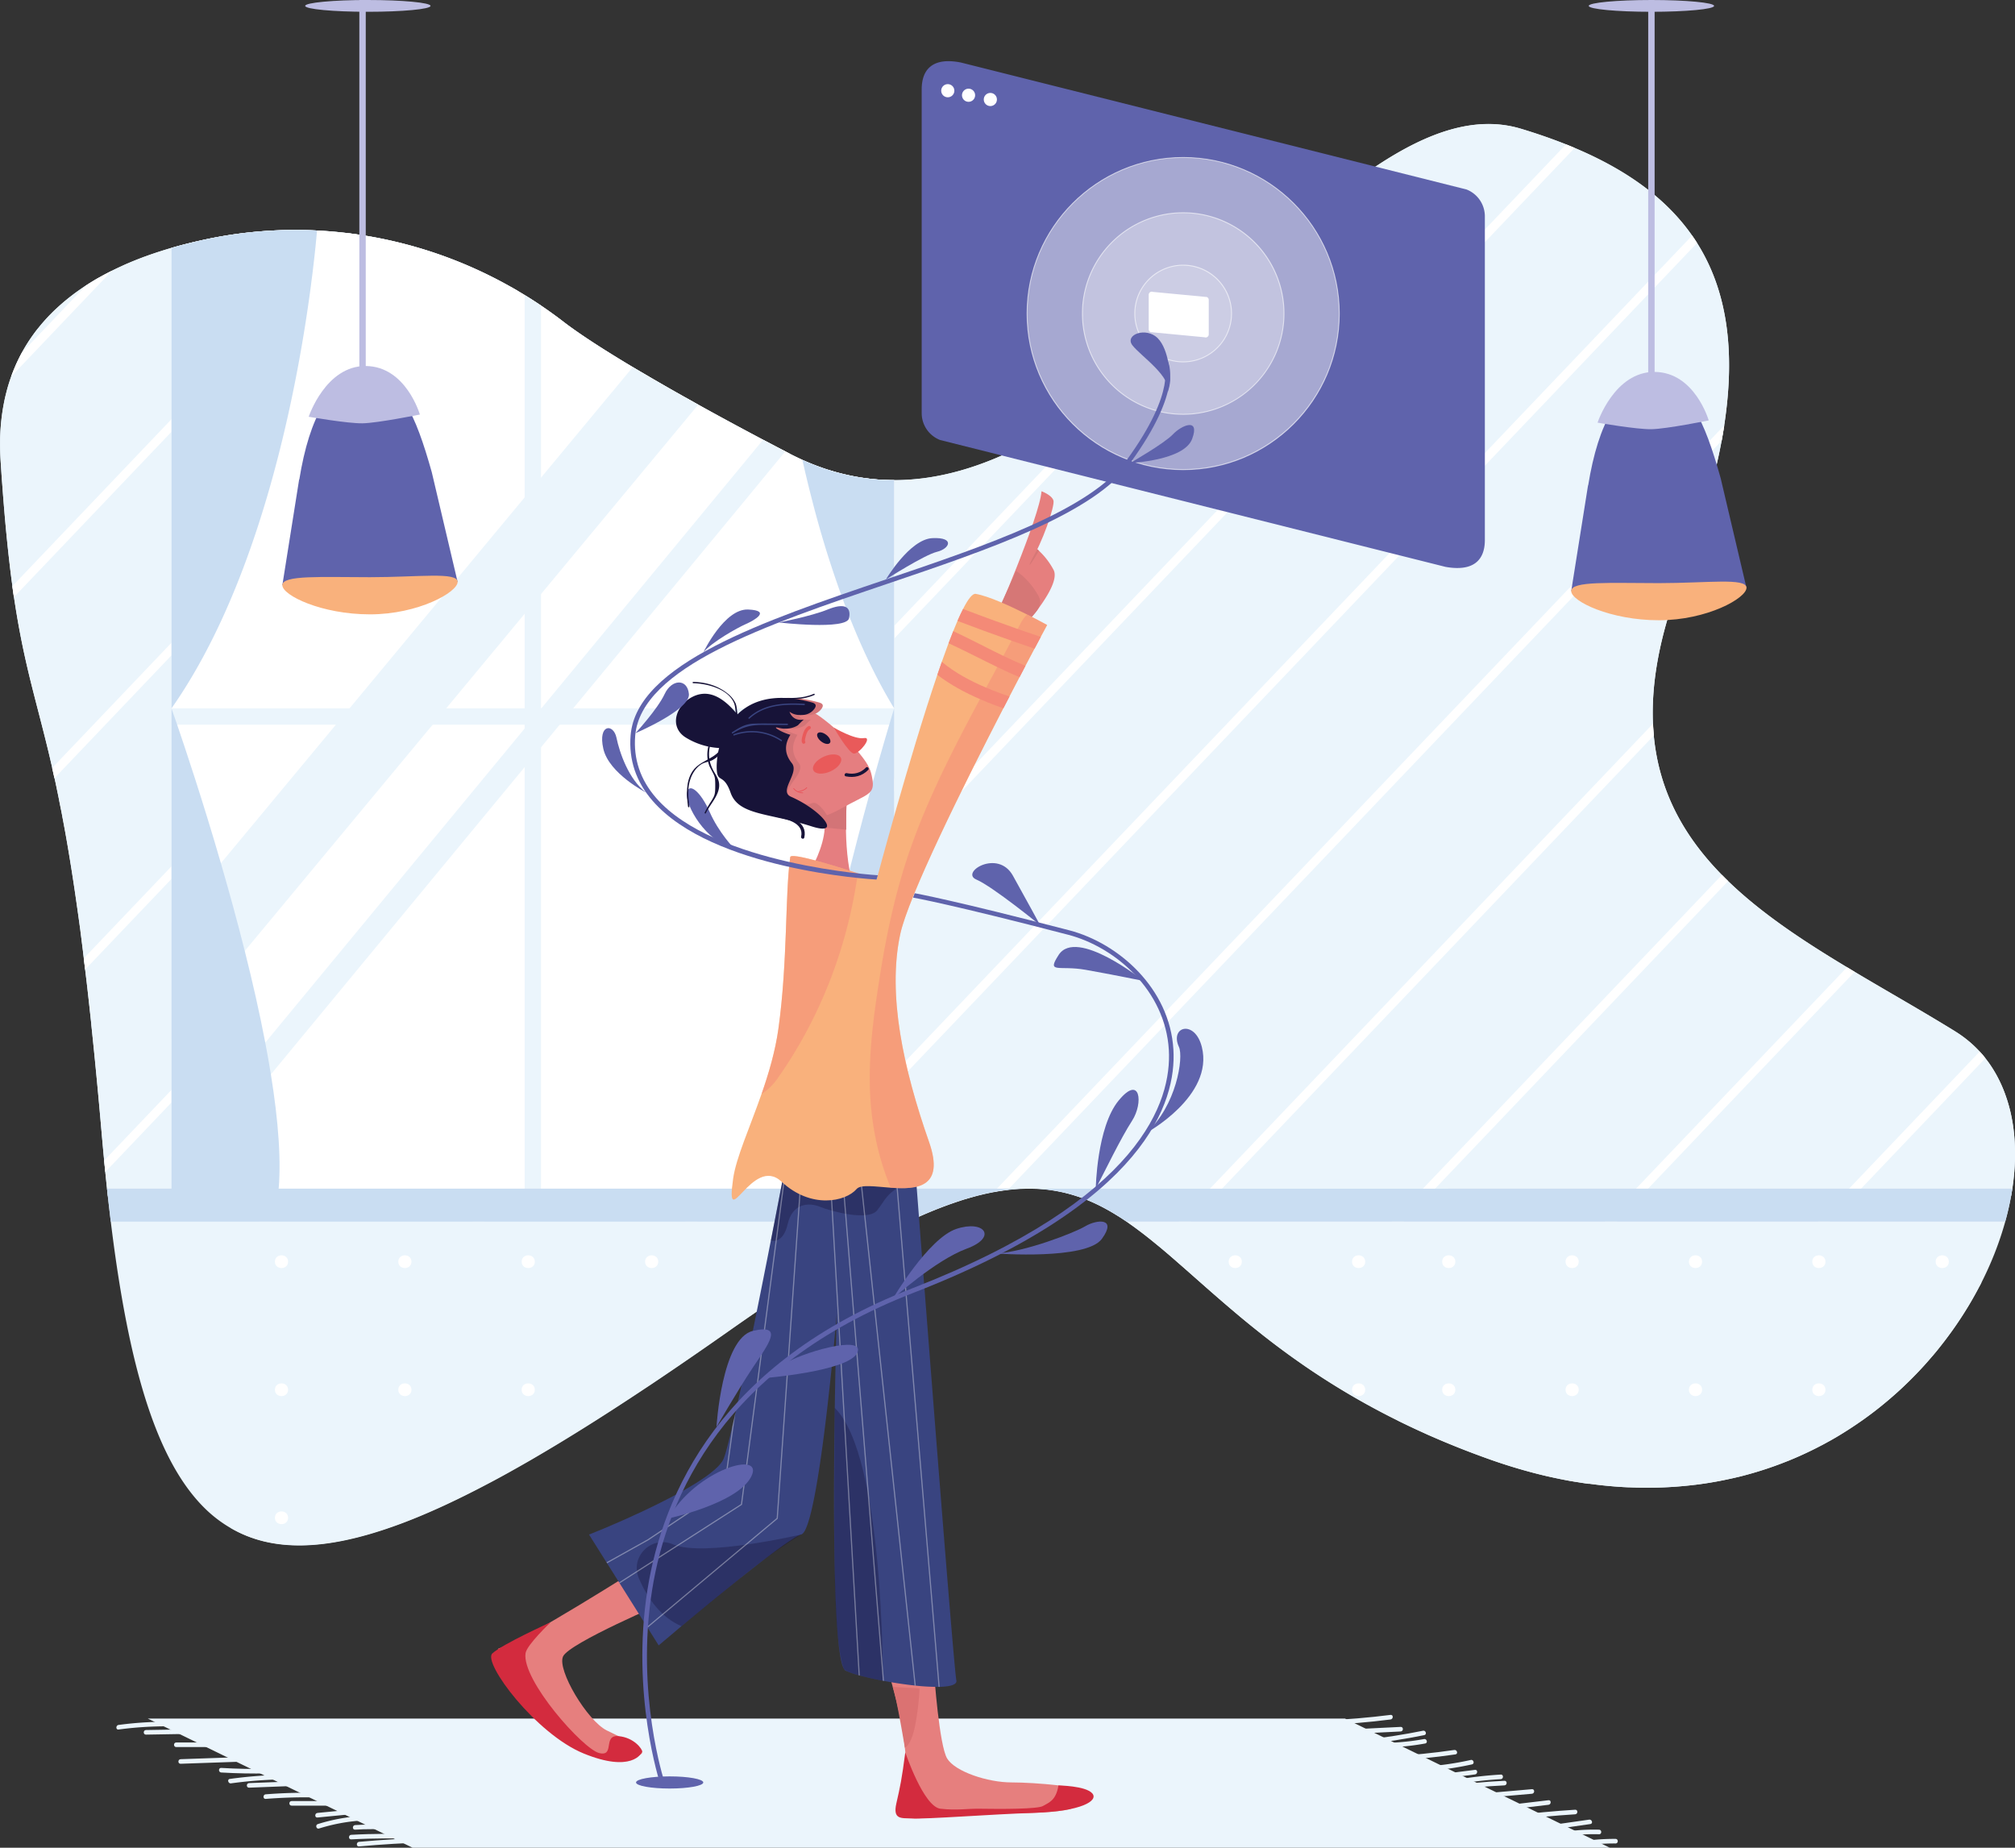 <svg xmlns="http://www.w3.org/2000/svg" viewBox="0 0 2200.97 2018.41"><rect x="0" y="0" width="2200.97" height="2018.41" fill="#333333" stroke="none"/><defs><clipPath ><path d="M859.6,770.18c13,.28,25.52,5,36.1,12.59,12.4,8.91,30.28,24.55,43.18,40.38,7.86,9.64,11.47,15.65,13.27,24,4.13,19-1.24,19.1-23.2,30.62C920.06,882.44,903,891.61,894,894c-3,.81-6.64-14.44-12.58-10.73-32.51,20.35-54.56-46.86-55.18-78.48C826,790.35,847.76,769.93,859.6,770.18Z" style="fill:none"/></clipPath></defs><path d="M2201,1260.12v2.79c0,1.4,0,2.8-.09,4.21a23.26,23.26,0,0,1-.08,2.36c-.12,3.16-.31,6.35-.56,9.55,0,.67-.1,1.35-.16,2s-.11,1.26-.17,1.89-.12,1.28-.19,1.92a13,13,0,0,1-.14,1.4q-.27,2.7-.62,5.42c-.18,1.44-.38,2.88-.58,4.32l-.36,2.45c-.17,1.17-.35,2.34-.55,3.51l-.12.75c-.2,1.24-.42,2.47-.64,3.71q-2.49,13.9-6.4,28a354.1,354.1,0,0,1-16.56,46.57q-2.89,6.66-6.09,13.28c-1.14,2.39-2.32,4.77-3.52,7.15-.64,1.26-1.29,2.53-2,3.79s-1.31,2.51-2,3.76h0q-3.1,5.79-6.41,11.52-1.42,2.46-2.88,4.91c-.3.5-.59,1-.9,1.49-.4.68-.81,1.36-1.23,2q-4.81,7.92-10.08,15.7c-.41.62-.83,1.23-1.25,1.85l-1.42,2.06c-.63.93-1.28,1.85-1.93,2.77l-1.89,2.67q-3,4.17-6.09,8.29c-.68.91-1.37,1.81-2.06,2.71l-2.09,2.71c-.42.55-.85,1.09-1.28,1.64s-.71.89-1.06,1.33c-.67.86-1.35,1.7-2,2.55-.89,1.11-1.79,2.21-2.7,3.32-1.18,1.43-2.36,2.84-3.56,4.26a14.31,14.31,0,0,1-1,1.11l-1.49,1.74c-1.32,1.54-2.67,3.08-4,4.61q-.74.84-1.5,1.68c-.45.51-.9,1-1.36,1.51-.78.86-1.56,1.72-2.35,2.57q-6,6.54-12.37,12.87c-.75.75-1.5,1.5-2.26,2.24-2,1.94-4,3.87-6,5.77-.7.67-1.41,1.34-2.13,2l-.18.17c-1.51,1.4-3,2.8-4.57,4.18q-9.24,8.32-19.09,16.19c-.93.75-1.88,1.49-2.82,2.23-1.52,1.19-3,2.36-4.57,3.53-.91.7-1.83,1.39-2.75,2.07q-3.55,2.65-7.17,5.24-1.47,1.07-3,2.1-11.94,8.37-24.62,16l-.11.07q-3.48,2.07-7,4.08c-1.19.69-2.39,1.36-3.6,2s-2.21,1.23-3.32,1.83l-.3.16h0l-3.23,1.74c-1,.52-2,1-3,1.55-1.18.61-2.36,1.22-3.55,1.82s-2.19,1.11-3.29,1.65l-2.47,1.21c-.82.41-1.65.81-2.48,1.2l-2.49,1.19q-7.9,3.73-16.06,7.13c-.91.39-1.83.76-2.74,1.13-.52.22-1,.44-1.57.64l-2.6,1q-5,2-10.1,3.84c-1,.38-2,.75-3.07,1.11q-8.24,2.94-16.72,5.52c-.74.24-1.49.46-2.23.68q-6.67,2-13.49,3.79l-3.21.83c-1.4.36-2.81.71-4.23,1-.92.23-1.85.45-2.78.66-1.5.36-3,.71-4.54,1l-3.73.81q-3.79.81-7.62,1.54c-1.24.23-2.47.47-3.71.69l-3.39.6q-4,.72-8.11,1.33-1.92.3-3.87.57c-1.29.19-2.58.37-3.89.54l-3.65.47h-.25c-1.31.17-2.62.32-3.93.47s-2.63.3-4,.43q-4.5.48-9,.84l-3,.24-3.33.24c-1.37.1-2.75.18-4.13.26l-3,.17h-.11l-2.37.12c-2.62.12-5.27.22-7.92.28l-3.46.08c-1.46,0-2.93,0-4.4.06h-8.89c-1.26,0-2.51,0-3.77-.06s-2.41,0-3.62-.09-2.25-.06-3.38-.11-2.51-.08-3.76-.15a9.63,9.63,0,0,1-1.2,0c-1.47-.06-2.94-.14-4.41-.22h-.18l-3.38-.21-2.37-.15-4.52-.33c-1.71-.14-3.43-.28-5.15-.44-1.36-.11-2.72-.24-4.09-.39l-3.2-.32c-.7-.07-1.41-.14-2.11-.23l-2.42-.27-2.31-.28c-1.1-.12-2.21-.26-3.31-.41a7.35,7.35,0,0,1-.82-.1l-3.63-.48-1.8,0-3.12-.45-4.76-.72c-1.63-.26-3.27-.52-4.91-.8l-.77-.13-.32,0c-1.33-.22-2.67-.45-4-.69l-1.33-.24h-.24c-2.86-.52-5.73-1.06-8.61-1.64l-1.33-.26c-1.1-.22-2.2-.44-3.31-.68l-2.68-.56c-1.64-.34-3.28-.7-4.93-1.07l-4.58-1q-25.29-5.87-51.58-14.6-5.67-1.89-11.4-3.93l-3.46-1.24-3.35-1.21q-20.8-7.56-40-15.56-3-1.23-5.93-2.48c-2.09-.88-4.15-1.76-6.21-2.66l-3.52-1.52-4.57-2-4.39-2-2.71-1.23-3.88-1.77-4.56-2.11-4.53-2.14q-6.67-3.16-13.14-6.37-4.2-2.09-8.33-4.18c-2.18-1.11-4.34-2.23-6.49-3.34-1.18-.61-2.35-1.22-3.51-1.84q-14.8-7.79-28.56-15.74l-3.13-1.82q-11.85-6.91-23-13.92l-3.67-2.32q-9.75-6.2-19-12.43l-3.21-2.18-4.11-2.82-3-2.1-3.51-2.46-3.47-2.46q-6.92-4.9-13.55-9.84l-3.84-2.85c-1.29-1-2.56-1.92-3.83-2.89-1.53-1.16-3.06-2.32-4.57-3.48l-4-3.11-.46-.36c-1.49-1.16-3-2.31-4.44-3.47l-3.76-3q-14.65-11.61-28-23-2.67-2.25-5.28-4.48-10.49-8.94-20.31-17.59l-4.89-4.29-5-4.41-6.93-6.12-4.67-4.13-4.62-4.07-4.56-4q-3.46-3-6.86-6c-1.12-1-2.22-1.94-3.33-2.89s-2.21-1.92-3.31-2.86c-2.21-1.89-4.39-3.75-6.57-5.59l-1.4-1.19-2.24-1.87c-1.23-1-2.46-2-3.67-3l-1.31-1.08-2.86-2.33c-1.47-1.2-2.93-2.38-4.4-3.54l-3.87-3.06q-3-2.34-6-4.59a1,1,0,0,0-.2-.15c-3.42-2.59-6.83-5.1-10.25-7.5-.68-.49-1.37-1-2-1.44s-1.37-1-2-1.41l-.29-.2-3-2-3.33-2.19h0c-1.06-.69-2.12-1.37-3.19-2s-2.33-1.45-3.5-2.15-2.24-1.35-3.36-2c-.91-.54-1.83-1.07-2.75-1.59s-1.77-1-2.66-1.48l-1.65-.9c-.78-.42-1.56-.84-2.34-1.24-.57-.31-1.15-.6-1.72-.89q-3.14-1.6-6.3-3.09c-.9-.43-1.81-.85-2.72-1.26l-.32-.14c-.9-.41-1.81-.81-2.72-1.19l-1.39-.59c-.74-.32-1.48-.62-2.23-.92-.47-.2-.94-.38-1.41-.56-.79-.32-1.57-.62-2.36-.92-1.47-.55-3-1.09-4.43-1.6-1-.36-2.06-.71-3.1-1a163.53,163.53,0,0,0-44.45-8q-7.17-.3-14.68,0c-5.06.19-10.23.6-15.55,1.22-2.48.29-5,.63-7.55,1s-5.17.82-7.81,1.32q-9.51,1.76-19.62,4.41-6.27,1.65-12.8,3.65l-2.19.68c-1,.31-2,.64-3,1l-2.28.75-2.34.78q-14.07,4.76-29.35,11.15c-1.61.67-3.23,1.36-4.88,2.08q-3.71,1.59-7.48,3.29l-2.53,1.14-2.55,1.17q-2.57,1.17-5.15,2.39c-1.89.89-3.79,1.79-5.7,2.72-1,.45-1.92.92-2.89,1.4q-15.93,7.77-33.19,17.21-3.13,1.71-6.33,3.49c-1.06.59-2.13,1.18-3.2,1.79s-2.15,1.2-3.23,1.82l-3.58,2-2.94,1.69q-7.12,4.1-14.48,8.47c-1.09.64-2.17,1.29-3.26,2q-11.46,6.86-23.5,14.39c-28.15,17.61-58.74,38-92.13,61.55q-44.22,31.13-84.66,58.22-3.79,2.55-7.55,5-4.68,3.12-9.32,6.18l-9.23,6.08q-9.16,6-18.15,11.81c-2.41,1.55-4.81,3.1-7.2,4.62q-5.32,3.42-10.57,6.75l-8.73,5.51h0q-13,8.19-25.64,15.87-6.3,3.86-12.51,7.57l-8.22,4.9q-4.1,2.43-8.13,4.79l-8,4.68q-12,6.92-23.56,13.35l-7.67,4.22-3.81,2.07q-5.68,3.09-11.28,6-24.22,12.81-46.61,23.21h0q-3.44,1.59-6.84,3.14-6.81,3.08-13.46,5.94-3.31,1.42-6.6,2.8c-2.19.91-4.36,1.81-6.52,2.68h0l-3.46,1.39q-3.56,1.41-7.05,2.75l-3.71,1.41-4,1.47-2.48.9h0c-76.77,27.77-135.32,29.06-180.36,2.63a140.36,140.36,0,0,1-24.68-18.18c-1.16-1.07-2.3-2.16-3.44-3.28s-2.24-2.23-3.35-3.38c-31.41-32.75-54.67-84-72.32-154.52-.45-1.81-.9-3.63-1.35-5.48s-.89-3.68-1.32-5.51C135.66,1437,127.65,1389,121,1334.45q-1.68-13.76-3.26-28c-.29-2.67-.57-5.33-.86-8-.26-2.43-.52-4.88-.77-7.33l-.18-1.71q-.3-2.83-.58-5.7c-.12-1.15-.24-2.3-.35-3.45-.21-2.07-.41-4.15-.62-6.23s-.41-4.16-.61-6.26c-.23-2.45-.47-4.92-.7-7.39q-.63-6.76-1.24-13.64c-.27-3-.54-5.94-.79-8.93q-2.58-29.82-5.15-56.92c-.19-1.88-.36-3.75-.54-5.62l-.57-5.9c-.25-2.6-.5-5.17-.75-7.73-.13-1.3-.26-2.59-.38-3.88q-1.11-11.24-2.21-22l-.12-1.1c-.26-2.57-.52-5.11-.78-7.64s-.52-5-.79-7.52V1119q-.84-8-1.69-15.71c-.19-1.72-.37-3.43-.56-5.13q-.73-6.69-1.47-13.19c-.24-2.16-.48-4.32-.73-6.45s-.49-4.25-.73-6.36c-.33-2.8-.67-5.58-1-8.33-.19-1.57-.37-3.14-.56-4.69h0q-.36-3.09-.72-6.12t-.75-6.11c-.35-2.84-.7-5.64-1-8.42-.18-1.39-.35-2.77-.52-4.14-.09-.66-.17-1.31-.25-2-.35-2.75-.7-5.47-1-8.18s-.7-5.36-1-8Q85.3,998.34,83,982.22c-.18-1.2-.35-2.39-.52-3.57q-1.12-7.75-2.25-15.13l-.51-3.34c-1.19-7.78-2.38-15.25-3.56-22.46q-.5-3-1-6c-.16-1-.33-2-.5-3s-.33-2-.5-3q-.5-2.94-1-5.82c-.46-2.67-.92-5.29-1.38-7.88q-.56-3.12-1.11-6.17-.49-2.72-1-5.37c-.29-1.55-.57-3.09-.86-4.61-.35-1.84-.69-3.66-1-5.46a2,2,0,0,0-.08-.4c-.16-.83-.32-1.65-.47-2.47-.32-1.64-.63-3.26-1-4.86-.16-.81-.32-1.6-.47-2.4s-.37-1.84-.55-2.75c-.3-1.55-.61-3.07-.92-4.59a1.74,1.74,0,0,1,0-.22c-.59-3-1.18-5.84-1.79-8.68-.2-.95-.4-1.89-.59-2.83v-.12c-.31-1.48-.62-3-.94-4.41v-.08c-.31-1.47-.62-2.93-.94-4.37-.17-.74-.33-1.48-.49-2.21h0c-.21-1-.41-1.89-.62-2.82s-.41-1.86-.62-2.78l-.66-2.94c-.2-.89-.4-1.76-.6-2.63-.28-1.21-.55-2.4-.82-3.59-.48-2-.95-4.08-1.41-6.07q-1.65-7-3.26-13.6c-.62-2.52-1.23-5-1.84-7.46-.16-.62-.31-1.23-.46-1.83s-.3-1.22-.46-1.83l-.45-1.81-.66-2.61c-3.24-12.84-6.4-24.89-9.46-36.82-.38-1.48-.76-3-1.13-4.44-.23-.88-.45-1.76-.67-2.63s-.45-1.76-.67-2.64l-1.32-5.27c-1.67-6.69-3.3-13.42-4.9-20.33-.41-1.77-.81-3.55-1.22-5.35-4.07-18-7.9-37.27-11.47-59.84-.23-1.46-.46-2.92-.69-4.4-.31-2-.62-4-.91-6h0q-.44-3-.86-6c-.28-2-.57-4-.84-6q-.46-3.33-.91-6.76l-.15-1.15q-.23-1.75-.45-3.54c-.2-1.52-.39-3-.58-4.59s-.38-3.1-.57-4.67v-.17q-.32-2.72-.65-5.51t-.64-5.63c-.15-1.26-.29-2.54-.43-3.83l-.42-3.88q-.47-4.27-.91-8.7l-.33-3.31c-.14-1.36-.27-2.74-.41-4.12-.27-2.77-.53-5.58-.8-8.44s-.54-5.83-.81-8.9q-.39-4.32-.75-8.77-.42-4.83-.81-9.82l-.33-4.15c-.19-2.36-.38-4.75-.55-7.17-.06-.72-.11-1.44-.16-2.16q-.48-6.49-1-13.25c-.1-1.41-.19-2.83-.29-4.26q-.21-3.12-.42-6.3c-.08-1.17-.16-2.34-.23-3.52s-.17-2.57-.25-3.87Q.1,494.59.1,485.75c0-1.74,0-3.47,0-5.19v-1.08c0-.77,0-1.53.06-2.3,0-.94.07-1.88.11-2.81s.07-1.54.11-2.31c.06-1.16.13-2.31.2-3.46.06-.73.11-1.46.16-2.18.09-1.16.19-2.32.29-3.46.15-1.64.31-3.26.49-4.87.23-2,.49-4,.76-6l.3-2c.13-.87.26-1.73.4-2.6.28-1.72.58-3.44.89-5.13.16-.85.32-1.69.49-2.53q1.17-6,2.67-11.68c.17-.68.35-1.35.53-2V426c.19-.7.39-1.41.59-2.11.15-.54.3-1.08.46-1.62.43-1.46.87-2.9,1.33-4.33.24-.78.5-1.56.75-2.33.49-1.47,1-2.93,1.51-4.37h0c.39-1.07.78-2.13,1.19-3.18.28-.77.58-1.53.88-2.29s.48-1.22.73-1.82l.77-1.86c.38-.91.76-1.8,1.15-2.69l.06-.13c.51-1.18,1-2.34,1.58-3.5l.08-.18c.47-1,.94-2,1.42-3,.2-.42.41-.85.62-1.27.42-.83.83-1.66,1.25-2.48.64-1.23,1.28-2.44,1.94-3.65s1.2-2.18,1.82-3.25c.44-.78.89-1.56,1.35-2.33.69-1.16,1.38-2.31,2.09-3.44.35-.57.7-1.13,1.06-1.69q1-1.61,2.07-3.18c.55-.83,1.12-1.66,1.69-2.49s1-1.44,1.51-2.15c.83-1.18,1.68-2.34,2.53-3.48.52-.7,1-1.39,1.57-2.07.64-.84,1.29-1.67,2-2.5s1.49-1.86,2.25-2.78c.58-.71,1.17-1.41,1.77-2.11s1.31-1.54,2-2.3q3.9-4.46,8.07-8.66,3-3.08,6.2-6c1.11-1,2.24-2.06,3.37-3.08.9-.8,1.81-1.59,2.72-2.38l1.42-1.22c.93-.79,1.87-1.57,2.82-2.35q3.28-2.7,6.7-5.29l1-.77c1-.77,2-1.53,3.07-2.28l.13-.09c1.17-.86,2.36-1.7,3.55-2.53l.64-.45,2.88-2c1.14-.77,2.29-1.53,3.44-2.28h0l.4-.25c1-.66,2-1.3,3-1.94l.41-.26c1.25-.78,2.51-1.55,3.76-2.31,1-.61,2-1.22,3-1.81.49-.3,1-.58,1.48-.87,1.07-.61,2.15-1.23,3.23-1.83h.07l2.18-1.22c1.14-.63,2.28-1.25,3.43-1.86l.32-.17c1.33-.7,2.67-1.39,4-2.07,1.11-.57,2.23-1.13,3.36-1.69l3.56-1.75.42-.2c1-.51,2.12-1,3.18-1.51l1.21-.56,2.38-1.1,1.78-.82,3-1.34,4-1.7c1.32-.56,2.66-1.11,4-1.66l4.09-1.64q2.28-.9,4.57-1.76c1.27-.49,2.55-1,3.83-1.43s2.52-.92,3.79-1.37h0c1.1-.4,2.2-.78,3.3-1.16l2.95-1q2.34-.79,4.7-1.56l4.73-1.51c1-.31,1.94-.61,2.92-.9.78-.25,1.57-.49,2.36-.72,1.41-.43,2.84-.85,4.26-1.26,13.2-3.82,26.68-7.11,40.31-9.93a469.33,469.33,0,0,1,118.72-9.06q17.34.87,34.54,3c1.94.24,3.89.49,5.83.77s3.85.53,5.78.82a480.78,480.78,0,0,1,165.32,56.9c1.42.8,2.84,1.6,4.25,2.43s2.82,1.63,4.23,2.47c2.29,1.35,4.58,2.72,6.85,4.12q9,5.52,17.84,11.48,12.5,8.43,24.51,17.68c17.18,13.22,43.64,30.35,75.76,49.56q4.92,2.94,10,5.93c1.39.83,2.8,1.65,4.21,2.48l4.21,2.46,4.71,2.74,4.78,2.77,4.83,2.78q9.72,5.6,19.87,11.31l5.07,2.86h0l4.28,2.4,4.29,2.39,5.21,2.9c22.72,12.62,46.59,25.52,70.84,38.34h0q10.08,5.32,20.25,10.62l4,2.11h0l.35.18,4.34,2.26h0q7,3.62,13.9,6.74l2.79,1.24,1.42.62c1.2.52,2.41,1,3.61,1.52.9.38,1.8.75,2.69,1.1l2.1.83c1.37.54,2.73,1.06,4.09,1.56l4.48,1.63,1.9.65c2.17.75,4.35,1.46,6.52,2.14,1.7.53,3.41,1,5.11,1.53l.88.25c1.39.4,2.77.78,4.16,1.15h.16c1.07.28,2.14.56,3.21.82s2.39.6,3.58.87,2.18.51,3.26.74,2.23.49,3.35.71,2,.41,3,.6c1.37.26,2.75.51,4.13.75,1,.17,1.9.32,2.85.47L943,522a231.88,231.88,0,0,0,33.6,2.45h.31c97.21,0,189.43-59.26,276.64-131.51,11.68-9.66,23.26-19.57,34.76-29.59,14.47-12.61,28.8-25.43,43-38.22,120.2-108.3,230.22-214.63,330.1-184.5q26,7.83,49,17c1.59.63,3.16,1.27,4.73,1.92l4.71,1.95c56.92,24,100,55.12,128.37,95.7.93,1.33,1.84,2.67,2.73,4s1.8,2.72,2.67,4.1c32.1,50.75,42.5,115.71,29.71,199.24-.41,2.74-.86,5.5-1.33,8.28s-1,5.63-1.49,8.48c-8.4,45.58-23.34,96.46-45,153.28-23,60.17-31.92,111.41-30,155.86.08,2.19.21,4.36.36,6.51s.31,4.25.51,6.35c5.85,62.36,33.81,111,74.38,152.36q1.66,1.7,3.36,3.39t3.39,3.32c36.28,35.15,81.61,65.13,129.84,94.15l4.17,2.51,4.18,2.5c36,21.49,73.48,42.57,109.79,65a130.36,130.36,0,0,1,11.9,8.29q1.88,1.47,3.69,3c1.21,1,2.39,2.06,3.56,3.12s2.3,2.14,3.42,3.24c1.46,1.43,2.88,2.89,4.26,4.4q1.63,1.74,3.18,3.56c1,1.21,2.06,2.45,3,3.7a113.48,113.48,0,0,1,7.2,10c.85,1.3,1.68,2.61,2.48,4,1.21,2,2.37,4,3.48,6.12q1.1,2.07,2.15,4.18c1.73,3.53,3.34,7.16,4.81,10.86q1.32,3.33,2.49,6.75C2197.76,1216.82,2201,1237.87,2201,1260.12Z" style="fill:#ebf5fc"/><path d="M889.13,1306.42v85C861,1409,830.39,1429.47,797,1453q-44.22,31.13-84.66,58.22-3.8,2.55-7.55,5-4.68,3.12-9.32,6.18l-9.23,6.08q-9.16,6-18.15,11.81c-2.41,1.55-4.81,3.1-7.2,4.62q-5.32,3.42-10.57,6.75l-8.73,5.51h0q-13,8.19-25.64,15.87-6.3,3.85-12.51,7.57l-8.22,4.9q-4.1,2.43-8.13,4.79l-8,4.68q-12,6.91-23.56,13.35l-7.67,4.22-3.81,2.07q-5.68,3.09-11.28,6-24.22,12.79-46.61,23.21h0q-3.44,1.59-6.84,3.14-6.81,3.07-13.46,5.94-3.32,1.42-6.6,2.8c-2.19.91-4.36,1.81-6.52,2.68h0l-3.46,1.39q-3.55,1.41-7,2.75l-3.71,1.41-4,1.47-2.48.9h0c-76.77,27.77-135.32,29.06-180.36,2.63V1306.42Z" style="fill:#ebf5fc"/><path d="M314.67,1658c0-9.25-14.38-9.27-14.38,0S314.67,1667.3,314.67,1658Z" style="fill:#fff"/><path d="M314.67,1518.13c0-9.25-14.38-9.26-14.38,0S314.67,1527.4,314.67,1518.13Z" style="fill:#fff"/><path d="M314.67,1378.24c0-9.25-14.38-9.27-14.38,0S314.67,1387.51,314.67,1378.24Z" style="fill:#fff"/><path d="M449.43,1518.13c0-9.25-14.38-9.26-14.38,0S449.43,1527.4,449.43,1518.13Z" style="fill:#fff"/><path d="M449.43,1378.24c0-9.25-14.38-9.27-14.38,0S449.43,1387.51,449.43,1378.24Z" style="fill:#fff"/><path d="M584.19,1518.13c0-9.25-14.38-9.26-14.38,0S584.19,1527.4,584.19,1518.13Z" style="fill:#fff"/><path d="M584.19,1378.24c0-9.25-14.38-9.27-14.38,0S584.19,1387.51,584.19,1378.24Z" style="fill:#fff"/><path d="M719,1378.24c0-9.25-14.38-9.27-14.38,0S719,1387.51,719,1378.24Z" style="fill:#fff"/><path d="M853.76,1378.24c0-9.25-14.38-9.27-14.38,0S853.76,1387.51,853.76,1378.24Z" style="fill:#fff"/><path d="M1066,1306.42q-6.27,1.65-12.8,3.65l-2.19.68c-1,.31-2,.64-3,1l-2.28.75-2.34.78q-14.07,4.76-29.35,11.15c-1.61.67-3.23,1.36-4.88,2.08q-3.71,1.59-7.48,3.29l-2.53,1.14-2.55,1.17q-2.57,1.17-5.15,2.39c-1.89.89-3.79,1.79-5.7,2.72-1,.45-1.92.92-2.89,1.4q-15.93,7.77-33.19,17.21-3.13,1.71-6.33,3.49c-1.06.59-2.13,1.18-3.2,1.79s-2.15,1.2-3.23,1.82l-3.58,2-2.94,1.69q-7.12,4.1-14.48,8.47c-1.09.64-2.17,1.29-3.26,2q-11.46,6.86-23.5,14.39v-85Z" style="fill:#ebf5fc"/><path d="M1526.62,1306.42v245.22q-4.2-2.09-8.33-4.18c-2.18-1.11-4.34-2.23-6.49-3.34-1.18-.61-2.35-1.22-3.51-1.84q-14.8-7.79-28.56-15.74l-3.13-1.82q-11.85-6.92-23-13.92l-3.67-2.32q-9.75-6.2-19-12.43l-3.21-2.18-4.11-2.82-3-2.1-3.51-2.46-3.47-2.46q-6.92-4.9-13.55-9.84l-3.84-2.85c-1.29-1-2.56-1.92-3.83-2.89-1.53-1.16-3.06-2.32-4.57-3.48l-4-3.11-.46-.36c-1.49-1.16-3-2.31-4.44-3.47l-3.76-3q-14.65-11.61-28-23-2.67-2.25-5.28-4.48-10.49-8.94-20.31-17.59l-4.89-4.29-5-4.41-6.93-6.12-4.67-4.13-4.62-4.07-4.56-4q-3.47-3-6.86-6c-1.12-1-2.22-1.94-3.33-2.89s-2.21-1.92-3.31-2.86q-3.3-2.84-6.56-5.6l-1.41-1.18-2.24-1.87c-1.23-1-2.46-2-3.67-3l-1.31-1.08c-1-.79-1.91-1.57-2.86-2.33-1.47-1.2-2.93-2.38-4.4-3.54-1.29-1-2.59-2.06-3.87-3.06q-3-2.34-6-4.59a1,1,0,0,0-.2-.15c-3.42-2.59-6.83-5.1-10.25-7.5-.68-.49-1.37-1-2-1.44s-1.37-1-2-1.41l-.29-.2c-1-.7-2-1.38-3-2l-3.33-2.19h0c-1.06-.69-2.13-1.37-3.19-2s-2.33-1.45-3.5-2.15-2.24-1.35-3.36-2c-.92-.54-1.83-1.07-2.75-1.59s-1.77-1-2.66-1.48l-1.65-.9c-.78-.42-1.56-.84-2.34-1.24-.57-.31-1.15-.6-1.72-.89q-3.13-1.6-6.3-3.09c-.9-.43-1.81-.85-2.72-1.26l-.32-.14c-.9-.41-1.81-.8-2.72-1.19l-1.39-.59c-.74-.32-1.48-.62-2.23-.92l-1.41-.56c-.79-.32-1.57-.62-2.36-.92-1.47-.55-3-1.09-4.43-1.6-1-.36-2.06-.71-3.1-1Z" style="fill:#ebf5fc"/><path d="M1356.44,1378.24c0-9.25-14.38-9.27-14.38,0S1356.44,1387.51,1356.44,1378.24Z" style="fill:#fff"/><path d="M1491.2,1518.13c0-9.25-14.37-9.26-14.37,0S1491.2,1527.4,1491.2,1518.13Z" style="fill:#fff"/><path d="M1491.2,1378.24c0-9.25-14.37-9.27-14.37,0S1491.2,1387.51,1491.2,1378.24Z" style="fill:#fff"/><path d="M2164.12,1306.42v95c-.64,1.26-1.29,2.53-2,3.79s-1.31,2.51-2,3.76h0q-3.1,5.79-6.41,11.52c-.94,1.64-1.9,3.27-2.88,4.91-.3.5-.59,1-.9,1.49-.4.68-.81,1.36-1.23,2q-4.82,7.92-10.08,15.7c-.41.62-.83,1.23-1.25,1.85l-1.42,2.06c-.63.93-1.28,1.85-1.93,2.77l-1.89,2.67q-3,4.17-6.09,8.29c-.68.91-1.37,1.81-2.06,2.71l-2.09,2.71c-.42.55-.85,1.09-1.28,1.64s-.71.89-1.06,1.33c-.67.86-1.35,1.7-2,2.55-.89,1.11-1.79,2.21-2.7,3.32-1.18,1.43-2.36,2.84-3.56,4.26a14.31,14.31,0,0,1-1,1.11l-1.49,1.74c-1.32,1.54-2.67,3.08-4,4.61q-.74.84-1.5,1.68c-.45.51-.9,1-1.36,1.51-.78.86-1.56,1.72-2.35,2.57q-6,6.54-12.37,12.87c-.75.75-1.5,1.5-2.26,2.24-2,1.94-4,3.87-6,5.77-.7.67-1.41,1.34-2.13,2l-.18.17c-1.51,1.4-3,2.8-4.57,4.18q-9.24,8.32-19.09,16.19c-.93.75-1.88,1.49-2.82,2.23-1.52,1.19-3,2.36-4.57,3.53-.91.7-1.83,1.39-2.75,2.07q-3.55,2.65-7.17,5.24-1.47,1.07-3,2.1-11.94,8.37-24.62,16l-.11.07c-2.32,1.38-4.65,2.75-7,4.08-1.19.69-2.39,1.36-3.6,2s-2.21,1.23-3.32,1.83l-.3.16h0l-3.23,1.74c-1,.52-2,1-3,1.55-1.18.61-2.36,1.22-3.55,1.82s-2.19,1.11-3.29,1.65l-2.47,1.21c-.82.41-1.65.81-2.48,1.2l-2.49,1.19q-7.9,3.73-16.06,7.13c-.91.39-1.83.76-2.74,1.13-.52.22-1,.44-1.57.64l-2.6,1q-5,2-10.1,3.84c-1,.38-2,.75-3.07,1.11q-8.24,2.94-16.72,5.52c-.74.24-1.49.46-2.23.68q-6.67,2-13.49,3.79l-3.21.83c-1.4.36-2.81.71-4.23,1-.92.23-1.85.45-2.78.66-1.5.36-3,.71-4.54,1l-3.73.81q-3.79.81-7.62,1.54c-1.24.23-2.47.47-3.71.69l-3.39.6q-4,.72-8.11,1.33-1.92.3-3.87.57c-1.29.19-2.58.37-3.89.54l-3.65.47h-.25c-1.31.17-2.62.32-3.93.47s-2.63.3-4,.43q-4.5.48-9,.84l-3,.24-3.33.24c-1.37.1-2.75.18-4.13.26l-3,.17h-.11l-2.37.12c-2.62.12-5.27.22-7.92.28l-3.46.08c-1.46,0-2.93,0-4.4.06h-8.89c-1.26,0-2.51,0-3.77-.06s-2.41,0-3.62-.09-2.25-.06-3.38-.11-2.51-.08-3.76-.15a9.63,9.63,0,0,1-1.2,0c-1.47-.06-2.94-.14-4.41-.22h-.18l-3.38-.21-2.37-.15-4.52-.33c-1.71-.14-3.43-.28-5.15-.44-1.36-.11-2.72-.24-4.09-.39l-3.2-.32c-.7-.07-1.41-.14-2.11-.23l-2.42-.27-2.31-.28c-1.1-.12-2.21-.26-3.31-.41a7.35,7.35,0,0,1-.82-.1l-3.63-.48-1.78-.07-3.12-.45-4.76-.72c-1.63-.26-3.27-.52-4.91-.8l-.77-.13-.32,0c-1.33-.22-2.67-.45-4-.69l-1.33-.24h-.24c-2.86-.52-5.73-1.06-8.61-1.64l-1.33-.26c-1.1-.22-2.2-.44-3.31-.68l-2.68-.56c-1.64-.34-3.28-.7-4.93-1.07l-4.58-1q-25.29-5.87-51.58-14.6-5.67-1.89-11.4-3.93l-3.46-1.24-3.35-1.21q-20.8-7.56-40-15.56-3-1.23-5.93-2.48c-2.08-.88-4.16-1.77-6.21-2.66l-3.52-1.52-4.57-2-4.39-2-2.71-1.23-3.88-1.77-4.56-2.11-4.53-2.14q-6.67-3.16-13.14-6.37V1306.42Z" style="fill:#ebf5fc"/><path d="M1589.66,1518.13c0-9.25-14.38-9.26-14.38,0S1589.66,1527.4,1589.66,1518.13Z" style="fill:#fff"/><path d="M1589.66,1378.24c0-9.25-14.38-9.27-14.38,0S1589.66,1387.51,1589.66,1378.24Z" style="fill:#fff"/><path d="M1724.42,1518.13c0-9.25-14.38-9.26-14.38,0S1724.42,1527.4,1724.42,1518.13Z" style="fill:#fff"/><path d="M1724.42,1378.24c0-9.25-14.38-9.27-14.38,0S1724.42,1387.51,1724.42,1378.24Z" style="fill:#fff"/><path d="M1859.18,1518.13c0-9.25-14.38-9.26-14.38,0S1859.18,1527.4,1859.18,1518.13Z" style="fill:#fff"/><path d="M1859.18,1378.24c0-9.25-14.38-9.27-14.38,0S1859.18,1387.51,1859.18,1378.24Z" style="fill:#fff"/><path d="M1993.94,1518.13c0-9.25-14.38-9.26-14.38,0S1993.94,1527.4,1993.94,1518.13Z" style="fill:#fff"/><path d="M1993.94,1378.24c0-9.25-14.38-9.27-14.38,0S1993.94,1387.51,1993.94,1378.24Z" style="fill:#fff"/><path d="M2128.7,1378.24c0-9.25-14.38-9.27-14.38,0S2128.7,1387.51,2128.7,1378.24Z" style="fill:#fff"/><path d="M2201,1260.12v2.79c0,1.4,0,2.8-.09,4.21a23.26,23.26,0,0,1-.08,2.36c-.12,3.16-.31,6.35-.56,9.55,0,.67-.1,1.35-.16,2s-.11,1.26-.17,1.89-.12,1.28-.19,1.92a13,13,0,0,1-.14,1.4q-.27,2.7-.62,5.42c-.18,1.44-.38,2.88-.58,4.32l-.36,2.45c-.17,1.17-.35,2.34-.55,3.51l-.12.75c-.2,1.24-.42,2.47-.64,3.71h-1021a163.6,163.6,0,0,0-44.45-8h-14.7c-5.06.19-10.23.6-15.55,1.22-2.48.29-5,.63-7.55,1s-5.17.82-7.81,1.32q-9.51,1.75-19.62,4.41H943V522.09a231.88,231.88,0,0,0,33.6,2.45h.31c97.21,0,189.43-59.26,276.64-131.51,11.68-9.66,23.26-19.57,34.76-29.59,14.47-12.61,28.8-25.43,43-38.22,120.2-108.3,230.22-214.63,330.1-184.5q25.95,7.83,49,17c1.59.63,3.16,1.27,4.73,1.92l4.71,2c56.92,24,100,55.12,128.37,95.7.93,1.33,1.84,2.67,2.73,4s1.8,2.72,2.67,4.1c32.1,50.75,42.5,115.71,29.71,199.24-.41,2.74-.86,5.5-1.33,8.28s-1,5.63-1.49,8.48c-8.4,45.58-23.34,96.46-45,153.28-23,60.17-31.92,111.41-30,155.86.08,2.19.21,4.36.36,6.51s.31,4.25.51,6.35c5.85,62.36,33.81,111,74.38,152.36q1.67,1.69,3.36,3.39t3.39,3.32c36.28,35.15,81.61,65.13,129.84,94.15l4.17,2.51,4.18,2.5c36,21.49,73.48,42.57,109.79,65a130.36,130.36,0,0,1,11.9,8.29q1.88,1.47,3.69,3c1.21,1,2.39,2.06,3.56,3.12s2.3,2.14,3.42,3.24c1.46,1.43,2.88,2.89,4.26,4.4q1.64,1.74,3.18,3.56c1,1.21,2.06,2.45,3,3.7a113.48,113.48,0,0,1,7.2,10c.85,1.3,1.67,2.61,2.48,4,1.21,2,2.37,4,3.48,6.12q1.09,2.07,2.15,4.18c1.73,3.53,3.34,7.16,4.81,10.86q1.32,3.33,2.49,6.75C2197.76,1216.82,2201,1237.87,2201,1260.12Z" style="fill:#ebf5fc"/><line x1="753.16" y1="436.79" x2="395.63" y2="812.05" style="fill:none"/><path d="M753.16,436.82l4.29,2.39L398.76,815.69l-3.1-3.64-3.09-3.64,356.34-374Z" style="fill:#fff"/><polyline points="911.15 515.18 885.88 541.7 664.76 773.79 647.76 791.63 590.91 851.3 573.07 870.02 508.75 937.53" style="fill:none"/><path d="M916.35,516.62l-29.07,30.52L671.33,773.82l-17,17.84-63.42,66.57L573.07,877l-61.22,64.26-3.1-3.65-3.09-3.64,67.41-70.75,17.84-18.73,50.29-52.78,17-17.84L884.51,536.28l21.54-22.6c1.7.53,3.41,1,5.11,1.53l.88.25c1.39.4,2.77.78,4.16,1.15Z" style="fill:#fff"/><polyline points="1288.39 363.44 943.08 725.88 621.87 1063.02" style="fill:none"/><path d="M1331.37,325.22,943.08,732.82,625,1066.66l-3.1-3.64-3.1-3.64L943.08,719l310.55-326c11.68-9.66,23.26-19.57,34.76-29.59C1302.86,350.82,1317.19,338,1331.37,325.22Z" style="fill:#fff"/><polyline points="1715.24 159.64 943.08 970.1 734.99 1188.51" style="fill:none"/><path d="M1720,161.59,943.08,977l-205,215.16-3.1-3.64-3.09-3.64L943.07,963.22l767.43-805.5c1.59.63,3.16,1.27,4.73,1.92Z" style="fill:#fff"/><polyline points="848.11 1313.99 943.08 1214.31 1851.05 261.31" style="fill:none"/><path d="M1851.05,261.31c.91,1.36,1.8,2.72,2.67,4.1l-910.64,955.8-91.87,96.43-3.1-3.65-3.1-3.64,98.07-102.93,905.24-950.13Q1849.76,259.28,1851.05,261.31Z" style="fill:#fff"/><polyline points="1882.1 472.93 1095.59 1298.45 1093.46 1300.69" style="fill:none"/><path d="M1883.43,464.65c-.41,2.74-.86,5.5-1.33,8.28s-1,5.63-1.49,8.48l-778.44,817-1.16,1.22c-2.48.29-5,.63-7.55,1s-5.17.82-7.81,1.32l3.39-3.56Z" style="fill:#fff"/><polyline points="1805.97 797.06 1328.27 1298.45 1320.68 1306.42 1293.96 1334.47" style="fill:none"/><path d="M1806.48,803.41l-471.65,495-7.59,8-26.72,28h-13.14l26.73-28,7.59-8,483.91-507.9c.08,2.19.21,4.36.36,6.51S1806.28,801.31,1806.48,803.41Z" style="fill:#fff"/><polyline points="1884.22 959.16 1560.95 1298.45 1553.36 1306.42 1526.64 1334.47" style="fill:none"/><path d="M1887.61,962.48l-320.1,336-7.59,8-26.72,28h-13.14l26.7-28.11,7.59-8,326.51-342.6q1.67,1.7,3.36,3.39T1887.61,962.48Z" style="fill:#fff"/><polyline points="2021.62 1059.14 1793.62 1298.45 1786.03 1306.42 1759.31 1334.47" style="fill:none"/><path d="M2025.76,1061.64l-225.61,236.81-7.59,8-26.72,28h-13.08l26.72-28,7.59-8,230.4-241.82,4.17,2.51Z" style="fill:#fff"/><polyline points="2165.6 1152.24 2026.3 1298.45 2018.71 1306.42 1991.99 1334.47" style="fill:none"/><path d="M2168.64,1155.94l-135.78,142.51-7.59,8-26.72,28h-13.13l26.72-28,7.59-8,142.69-149.77q1.64,1.74,3.18,3.56C2166.64,1153.45,2167.66,1154.69,2168.64,1155.94Z" style="fill:#fff"/><path d="M2201,1260.12v2.79c0,1.4,0,2.8-.09,4.21a23.26,23.26,0,0,1-.08,2.36c-.12,3.16-.31,6.35-.56,9.55,0,.67-.1,1.35-.16,2s-.11,1.26-.17,1.89-.12,1.28-.19,1.92a13,13,0,0,1-.14,1.4q-.27,2.7-.62,5.42c-.18,1.44-.38,2.88-.58,4.32l-.36,2.45c-.17,1.17-.35,2.34-.55,3.51l-.12.75c-.2,1.24-.42,2.47-.64,3.71h-1021a163.6,163.6,0,0,0-44.45-8h-14.7c-5.06.19-10.23.6-15.55,1.22-2.48.29-5,.63-7.55,1s-5.17.82-7.81,1.32q-9.51,1.75-19.62,4.41H943V522.09a231.88,231.88,0,0,0,33.6,2.45h.31c97.21,0,189.43-59.26,276.64-131.51,11.68-9.66,23.26-19.57,34.76-29.59,14.47-12.61,28.8-25.43,43-38.22,120.2-108.3,230.22-214.63,330.1-184.5q25.95,7.83,49,17c1.59.63,3.16,1.27,4.73,1.92l4.71,2c56.92,24,100,55.12,128.37,95.7.93,1.33,1.84,2.67,2.73,4s1.8,2.72,2.67,4.1c32.1,50.75,42.5,115.71,29.71,199.24-.41,2.74-.86,5.5-1.33,8.28s-1,5.63-1.49,8.48c-8.4,45.58-23.34,96.46-45,153.28-23,60.17-31.92,111.41-30,155.86.08,2.19.21,4.36.36,6.51s.31,4.25.51,6.35c5.85,62.36,33.81,111,74.38,152.36q1.67,1.69,3.36,3.39t3.39,3.32c36.28,35.15,81.61,65.13,129.84,94.15l4.17,2.51,4.18,2.5c36,21.49,73.48,42.57,109.79,65a130.36,130.36,0,0,1,11.9,8.29q1.88,1.47,3.69,3c1.21,1,2.39,2.06,3.56,3.12s2.3,2.14,3.42,3.24c1.46,1.43,2.88,2.89,4.26,4.4q1.64,1.74,3.18,3.56c1,1.21,2.06,2.45,3,3.7a113.48,113.48,0,0,1,7.2,10c.85,1.3,1.68,2.61,2.48,4,1.21,2,2.37,4,3.48,6.12q1.09,2.07,2.15,4.18c1.73,3.53,3.34,7.16,4.81,10.86q1.32,3.33,2.49,6.75C2197.76,1216.82,2201,1237.87,2201,1260.12Z" style="fill:none"/><path d="M977,524.54v781.88H117.76c-.29-2.67-.57-5.33-.86-8-.26-2.43-.52-4.88-.77-7.33l-.18-1.71q-.3-2.84-.58-5.7c-.12-1.15-.24-2.3-.35-3.45-.21-2.07-.41-4.15-.62-6.23s-.41-4.16-.61-6.26c-.23-2.45-.47-4.92-.7-7.39q-.63-6.76-1.24-13.64c-.27-3-.54-5.94-.79-8.93q-2.58-29.82-5.15-56.92c-.19-1.88-.36-3.75-.54-5.62l-.57-5.9c-.25-2.6-.5-5.17-.75-7.73-.13-1.3-.26-2.59-.38-3.88q-1.11-11.24-2.21-22l-.12-1.1c-.26-2.57-.52-5.11-.78-7.64s-.52-5-.79-7.52V1119q-.85-8-1.69-15.71c-.19-1.72-.37-3.43-.56-5.13q-.73-6.69-1.47-13.19c-.24-2.16-.48-4.32-.73-6.45s-.49-4.25-.73-6.36c-.33-2.8-.67-5.58-1-8.33-.19-1.57-.37-3.14-.56-4.69h0q-.36-3.09-.72-6.12t-.75-6.11c-.35-2.84-.7-5.64-1-8.42-.18-1.39-.35-2.77-.52-4.14-.09-.66-.17-1.31-.25-2-.35-2.75-.7-5.47-1.05-8.18s-.7-5.36-1-8Q85.35,998.36,83,982.24c-.18-1.2-.35-2.39-.52-3.57q-1.12-7.75-2.25-15.13l-.51-3.34c-1.19-7.78-2.38-15.25-3.56-22.46q-.5-3-1-6c-.16-1-.33-2-.5-3s-.33-2-.5-3q-.5-2.94-1-5.82c-.46-2.67-.92-5.29-1.38-7.88q-.55-3.12-1.11-6.17-.5-2.72-1-5.37c-.29-1.55-.57-3.09-.86-4.61-.35-1.84-.69-3.66-1-5.46a2,2,0,0,0-.08-.4c-.16-.83-.32-1.65-.47-2.47-.32-1.64-.63-3.26-1-4.86-.16-.81-.32-1.6-.47-2.4s-.37-1.84-.55-2.75c-.3-1.55-.61-3.07-.92-4.59a1.74,1.74,0,0,1,0-.22q-.9-4.43-1.79-8.68c-.2-.95-.4-1.89-.59-2.83v-.12c-.31-1.48-.62-3-.94-4.41v-.08c-.31-1.47-.62-2.93-.94-4.37-.17-.74-.33-1.48-.49-2.21h0c-.21-1-.41-1.89-.62-2.82s-.41-1.86-.62-2.78l-.66-2.94c-.2-.89-.4-1.76-.6-2.63-.28-1.21-.55-2.4-.82-3.59-.48-2-1-4.08-1.41-6.07q-1.65-7-3.26-13.6c-.62-2.52-1.23-5-1.84-7.46-.16-.62-.31-1.23-.46-1.83s-.3-1.22-.46-1.83l-.45-1.81-.66-2.61c-3.24-12.84-6.4-24.89-9.46-36.82-.38-1.48-.76-3-1.13-4.44-.23-.88-.45-1.76-.67-2.63s-.45-1.76-.67-2.64l-1.32-5.27c-1.67-6.69-3.3-13.42-4.9-20.33-.41-1.77-.81-3.55-1.22-5.35-4.07-18-7.9-37.27-11.47-59.84-.23-1.46-.46-2.92-.69-4.4-.31-2-.62-4-.91-6h0q-.43-3-.86-6c-.28-2-.57-4-.84-6-.3-2.22-.61-4.47-.91-6.76l-.15-1.15-.45-3.54c-.2-1.52-.39-3-.58-4.59s-.38-3.1-.57-4.67v-.17q-.31-2.72-.65-5.51t-.64-5.63c-.15-1.26-.29-2.54-.43-3.83l-.42-3.88q-.46-4.27-.91-8.7l-.33-3.31c-.14-1.36-.27-2.74-.41-4.12-.27-2.77-.53-5.58-.8-8.44s-.54-5.83-.81-8.9q-.37-4.32-.75-8.77-.42-4.83-.81-9.82l-.33-4.15c-.19-2.36-.38-4.75-.55-7.17-.06-.72-.11-1.44-.16-2.16q-.48-6.5-1-13.25c-.1-1.41-.19-2.83-.29-4.26q-.21-3.12-.42-6.3c-.08-1.17-.16-2.34-.23-3.52s-.17-2.57-.25-3.87q-.58-9.27-.59-18.11c0-1.74,0-3.47.05-5.19V479.5c0-.77,0-1.53.06-2.3,0-.94.07-1.88.11-2.81,0-.78.07-1.54.11-2.31.06-1.16.13-2.31.2-3.46.06-.73.11-1.46.16-2.18.09-1.16.19-2.32.29-3.46.15-1.64.31-3.26.49-4.87.23-2,.49-4.05.76-6l.3-2.05c.13-.87.26-1.73.4-2.6.28-1.72.58-3.44.89-5.13.16-.85.32-1.69.49-2.53q1.17-6,2.67-11.68c.17-.68.35-1.35.53-2V426c.19-.7.39-1.41.59-2.11.15-.54.3-1.08.46-1.62.43-1.46.87-2.9,1.33-4.33.24-.78.5-1.56.75-2.33.49-1.47,1-2.93,1.51-4.37h0c.39-1.07.78-2.13,1.19-3.18.28-.77.58-1.53.88-2.29s.48-1.22.73-1.82l.77-1.86c.38-.91.76-1.8,1.15-2.69l.06-.13c.51-1.18,1-2.34,1.58-3.5l.08-.18c.47-1,.94-2,1.42-3,.2-.42.41-.85.62-1.27.42-.83.83-1.66,1.25-2.48.64-1.23,1.28-2.44,1.94-3.65s1.2-2.18,1.82-3.25c.44-.78.89-1.56,1.35-2.33.69-1.16,1.38-2.31,2.09-3.44.35-.57.7-1.13,1.06-1.69q1-1.61,2.07-3.18c.55-.83,1.12-1.66,1.69-2.49s1-1.44,1.51-2.15c.83-1.18,1.68-2.34,2.53-3.48.52-.7,1-1.39,1.57-2.07.64-.84,1.29-1.67,2-2.5s1.49-1.86,2.25-2.78c.58-.71,1.17-1.41,1.77-2.11s1.31-1.54,2-2.3q3.9-4.45,8.07-8.66,3-3.07,6.2-6c1.11-1,2.24-2.06,3.37-3.08.9-.8,1.81-1.59,2.72-2.38l1.42-1.22c.93-.79,1.87-1.57,2.82-2.35,2.19-1.8,4.43-3.57,6.7-5.29l1-.77c1-.77,2-1.53,3.07-2.28l.13-.09c1.17-.86,2.36-1.7,3.55-2.53l.64-.45,2.88-2c1.14-.77,2.29-1.53,3.44-2.28h0l.4-.25c1-.66,2-1.3,3-1.94l.41-.26c1.25-.78,2.51-1.55,3.76-2.31,1-.61,2-1.22,3-1.81.49-.3,1-.58,1.48-.87,1.07-.61,2.15-1.23,3.23-1.83H109l2.18-1.22c1.14-.63,2.28-1.25,3.43-1.86l.32-.17c1.33-.7,2.67-1.39,4-2.07,1.11-.57,2.23-1.13,3.36-1.69l3.56-1.75.42-.2c1-.51,2.12-1,3.18-1.51l1.21-.56,2.38-1.1,1.73-.84,3-1.34,4-1.7c1.32-.56,2.66-1.11,4-1.66l4.09-1.64q2.28-.9,4.57-1.76c1.27-.49,2.55-1,3.83-1.43s2.52-.92,3.79-1.37h0c1.1-.4,2.2-.78,3.3-1.16l2.95-1q2.34-.79,4.7-1.56l4.73-1.51c1-.31,1.94-.61,2.92-.9.78-.25,1.57-.49,2.36-.72,1.41-.43,2.84-.85,4.26-1.26,13.2-3.82,26.68-7.11,40.31-9.93a469.33,469.33,0,0,1,118.72-9.06q17.34.87,34.54,3c1.94.24,3.89.49,5.83.77s3.85.53,5.78.82a480.78,480.78,0,0,1,165.32,56.9c1.42.8,2.84,1.6,4.25,2.43s2.82,1.63,4.23,2.47c2.29,1.35,4.58,2.72,6.85,4.12q9,5.52,17.84,11.48,12.5,8.43,24.51,17.68c17.18,13.22,43.64,30.35,75.76,49.56q4.92,2.94,10,5.93c1.39.83,2.8,1.65,4.21,2.48l4.21,2.46,4.71,2.74,4.78,2.77,4.83,2.78q9.72,5.6,19.87,11.31,2.52,1.44,5.07,2.86h0l4.28,2.4,4.29,2.39,5.21,2.9c22.72,12.62,46.59,25.52,70.84,38.34h0q10.08,5.32,20.25,10.62l4,2.11h0l.35.18,4.34,2.26h0q7,3.62,13.9,6.74l2.79,1.24,1.42.62c1.2.52,2.41,1,3.61,1.52.9.38,1.79.74,2.69,1.1l2.1.83c1.37.54,2.73,1.06,4.09,1.56l4.48,1.63,1.9.65c2.17.75,4.35,1.46,6.52,2.14,1.7.53,3.41,1,5.11,1.53l.88.25c1.39.4,2.77.78,4.16,1.15h.16c1.07.28,2.14.56,3.21.82s2.39.6,3.58.87,2.17.51,3.26.74,2.23.49,3.35.71,2,.41,3,.6c1.37.26,2.75.51,4.13.75l2.85.47L943,522a231.88,231.88,0,0,0,33.6,2.45Z" style="fill:#ebf5fc"/><line x1="109.01" y1="302.76" x2="16.93" y2="399.41" style="fill:none"/><path d="M122.26,295.75l-110,115.5c.39-1.07.78-2.13,1.19-3.18.28-.77.58-1.53.88-2.29s.48-1.22.73-1.82l.77-1.86c.38-.91.76-1.8,1.15-2.69l.06-.13c.51-1.18,1-2.34,1.58-3.5l.08-.18c.47-1,.94-2,1.42-3,.2-.42.41-.85.62-1.27.42-.83.83-1.66,1.25-2.48.64-1.23,1.28-2.44,1.94-3.65l69.68-73.14h0l.4-.25c1-.66,2-1.3,3-1.94l.41-.26c1.25-.78,2.51-1.55,3.76-2.31,1-.61,2-1.22,3-1.81.49-.3,1-.58,1.48-.87,1.07-.61,2.15-1.23,3.23-1.83H109l2.18-1.22c1.14-.63,2.28-1.25,3.43-1.86l.32-.17c1.33-.7,2.67-1.39,4-2.07C120,296.87,121.13,296.31,122.26,295.75Z" style="fill:#fff"/><polyline points="386.66 255.56 340.65 303.85 187.29 464.82 14.26 646.43" style="fill:none"/><path d="M392.44,256.38l-52.82,55.44L187.29,471.7,15.12,652.41q-.43-3-.86-6c-.28-2-.57-4-.84-6L187.29,457.93l154.34-162,39.2-41.11c1.94.24,3.89.49,5.83.77S390.51,256.09,392.44,256.38Z" style="fill:#fff"/><polyline points="58.18 844.54 187.29 709.03 261.61 631.01 561.99 315.74" style="fill:none"/><path d="M566.22,318.21,256.86,642.91l-69.57,73L59.42,850.14c-.21-1-.41-1.89-.62-2.82s-.41-1.86-.62-2.78l-.66-2.94c-.2-.89-.4-1.76-.6-2.63L187.29,702.13l78.77-82.68,291.7-306.14c1.42.8,2.84,1.6,4.25,2.43S564.81,317.37,566.22,318.21Z" style="fill:#fff"/><polyline points="92.23 1053.03 187.29 953.25 230.8 907.58 341.27 791.63 358.27 773.79 540.76 582.25 540.77 582.24 573.07 548.34 590.91 529.61 705.39 409.46" style="fill:none"/><path d="M705.39,409.46l4.21,2.46L590.91,536.5l-17.84,18.73-76.73,80.53h0L364.83,773.82l-17,17.84L232.38,912.82l-45.09,47.33-94.34,99q-.36-3.09-.72-6.12t-.75-6.11l95.81-100.56,41.92-44L334.76,791.63l17-17.84L573.07,541.44l12.17-12.77,5.67-6L701.18,407C702.57,407.82,704,408.63,705.39,409.46Z" style="fill:#fff"/><polyline points="114.35 1274.03 187.29 1197.47 281.47 1098.62 573.07 792.56 573.95 791.63 590.91 773.83 590.95 773.79 593.23 771.4 593.25 771.38 854.37 497.3 854.4 497.27 858.15 493.33" style="fill:none"/><path d="M862.54,495.62,811.76,549h0L597.51,773.82l-6.6,6.93-10.4,10.91-7.44,7.81-22.48,23.6h0l-267.9,281.16-95.4,100.12L115,1280.26c-.21-2.07-.41-4.15-.62-6.23s-.41-4.16-.61-6.26l73.55-77.2,93-97.55L567.43,791.63l5.69-6,11.26-11.81,6.53-6.85L636,719.66,853.76,491l4,2.11h0l.35.18,4.34,2.26Z" style="fill:#fff"/><polyline points="289.44 1334.47 316.16 1306.42 323.75 1298.45 573.07 1036.77 590.91 1018.04 806.62 791.63 823.62 773.79 925.27 667.09 943.08 648.4 976.68 613.14 976.99 612.81" style="fill:none"/><polygon points="976.99 605.92 976.99 619.7 976.68 620.02 943.08 655.29 927.17 671.99 830.18 773.79 813.19 791.63 590.91 1024.93 573.07 1043.66 330.32 1298.45 322.73 1306.42 296.01 1334.47 282.87 1334.47 309.59 1306.42 317.18 1298.45 573.07 1029.87 590.91 1011.15 800.06 791.63 817.05 773.79 923.4 662.17 943.08 641.51 976.68 606.25 976.99 605.92" style="fill:#fff"/><polyline points="522.12 1334.47 548.84 1306.42 556.43 1298.45 573.07 1280.99 590.91 1262.26 942.81 892.91 943.08 892.63 976.68 857.36 976.99 857.03" style="fill:none"/><polygon points="976.99 850.14 976.99 863.93 976.68 864.25 943.08 899.51 940.28 902.45 590.91 1269.15 573.07 1287.88 563 1298.45 555.4 1306.42 528.68 1334.47 515.55 1334.47 542.27 1306.42 549.86 1298.45 573.07 1274.09 590.91 1255.37 943.08 885.73 945.38 883.32 976.68 850.46 976.99 850.14" style="fill:#fff"/><polyline points="754.8 1334.47 781.52 1306.42 789.11 1298.45 878.58 1204.54 943.08 1136.84 976.68 1101.58 976.99 1101.25" style="fill:none"/><polygon points="976.99 1094.36 976.99 1108.14 976.68 1108.46 943.08 1143.73 877.76 1212.29 795.67 1298.45 788.08 1306.42 761.36 1334.47 748.23 1334.47 774.95 1306.42 782.54 1298.45 879.48 1196.71 943.08 1129.95 976.68 1094.68 976.99 1094.36" style="fill:#fff"/><path d="M977,524.54v781.88H117.76c-.29-2.67-.57-5.33-.86-8-.26-2.43-.52-4.88-.77-7.33l-.18-1.71q-.3-2.84-.58-5.7c-.12-1.15-.24-2.3-.35-3.45-.21-2.07-.41-4.15-.62-6.23s-.41-4.16-.61-6.26c-.23-2.45-.47-4.92-.7-7.39q-.63-6.76-1.24-13.64c-.27-3-.54-5.94-.79-8.93q-2.58-29.82-5.15-56.92c-.19-1.88-.36-3.75-.54-5.62l-.57-5.9c-.25-2.6-.5-5.17-.75-7.73-.13-1.3-.26-2.59-.38-3.88q-1.11-11.24-2.21-22l-.12-1.1c-.26-2.57-.52-5.11-.78-7.64s-.52-5-.79-7.52V1119q-.85-8-1.69-15.71c-.19-1.72-.37-3.43-.56-5.13q-.73-6.69-1.47-13.19c-.24-2.16-.48-4.32-.73-6.45s-.49-4.25-.73-6.36c-.33-2.8-.67-5.58-1-8.33-.19-1.57-.37-3.14-.56-4.69h0q-.36-3.09-.72-6.12t-.75-6.11c-.35-2.84-.7-5.64-1-8.42-.18-1.39-.35-2.77-.52-4.14-.09-.66-.17-1.31-.25-2-.35-2.75-.7-5.47-1.05-8.18s-.7-5.36-1-8Q85.35,998.36,83,982.24c-.18-1.2-.35-2.39-.52-3.57q-1.12-7.75-2.25-15.13l-.51-3.34c-1.19-7.78-2.38-15.25-3.56-22.46q-.5-3-1-6c-.16-1-.33-2-.5-3s-.33-2-.5-3q-.5-2.94-1-5.82c-.46-2.67-.92-5.29-1.38-7.88q-.55-3.12-1.11-6.17-.5-2.72-1-5.37c-.29-1.55-.57-3.09-.86-4.61-.35-1.84-.69-3.66-1-5.46a2,2,0,0,0-.08-.4c-.16-.83-.32-1.65-.47-2.47-.32-1.64-.63-3.26-1-4.86-.16-.81-.32-1.6-.47-2.4s-.37-1.84-.55-2.75c-.3-1.55-.61-3.07-.92-4.59a1.74,1.74,0,0,1,0-.22q-.9-4.43-1.79-8.68c-.2-.95-.4-1.89-.59-2.83v-.12c-.31-1.48-.62-3-.94-4.41v-.08c-.31-1.47-.62-2.93-.94-4.37-.17-.74-.33-1.48-.49-2.21h0c-.21-1-.41-1.89-.62-2.82s-.41-1.86-.62-2.78l-.66-2.94c-.2-.89-.4-1.76-.6-2.63-.28-1.21-.55-2.4-.82-3.59-.48-2-1-4.08-1.41-6.07q-1.65-7-3.26-13.6c-.62-2.52-1.23-5-1.84-7.46-.16-.62-.31-1.23-.46-1.83s-.3-1.22-.46-1.83l-.45-1.81-.66-2.61c-3.24-12.84-6.4-24.89-9.46-36.82-.38-1.48-.76-3-1.13-4.44-.23-.88-.45-1.76-.67-2.63s-.45-1.76-.67-2.64l-1.32-5.27c-1.67-6.69-3.3-13.42-4.9-20.33-.41-1.77-.81-3.55-1.22-5.35-4.07-18-7.9-37.27-11.47-59.84-.23-1.46-.46-2.92-.69-4.4-.31-2-.62-4-.91-6h0q-.43-3-.86-6c-.28-2-.57-4-.84-6q-.46-3.33-.91-6.76l-.15-1.15-.45-3.54c-.2-1.52-.39-3-.58-4.59s-.38-3.1-.57-4.67v-.17q-.31-2.72-.65-5.51t-.64-5.63c-.15-1.26-.29-2.54-.43-3.83l-.42-3.88q-.46-4.27-.91-8.7l-.33-3.31c-.14-1.36-.27-2.74-.41-4.12-.27-2.77-.53-5.58-.8-8.44s-.54-5.83-.81-8.9q-.39-4.32-.75-8.77-.42-4.83-.81-9.82l-.33-4.15c-.19-2.36-.38-4.75-.55-7.17-.06-.72-.11-1.44-.16-2.16q-.48-6.5-1-13.25c-.1-1.41-.19-2.83-.29-4.26q-.21-3.12-.42-6.3c-.08-1.17-.16-2.34-.23-3.52s-.17-2.57-.25-3.87q-.58-9.27-.59-18.11c0-1.74,0-3.47.05-5.19V479.5c0-.77,0-1.53.06-2.3,0-.94.07-1.88.11-2.81,0-.78.07-1.54.11-2.31.06-1.16.13-2.31.2-3.46.06-.73.11-1.46.16-2.18.09-1.16.19-2.32.29-3.46.15-1.64.31-3.26.49-4.87.23-2,.49-4.05.76-6l.3-2.05c.13-.87.26-1.73.4-2.6.28-1.72.58-3.44.89-5.13.16-.85.32-1.69.49-2.53q1.17-6,2.67-11.68c.17-.68.35-1.35.53-2V426c.19-.7.39-1.41.59-2.11.15-.54.3-1.08.46-1.62.43-1.46.87-2.9,1.33-4.33.24-.78.5-1.56.75-2.33.49-1.47,1-2.93,1.51-4.37h0c.39-1.07.78-2.13,1.19-3.18.28-.77.58-1.53.88-2.29s.48-1.22.73-1.82l.77-1.86c.38-.91.76-1.8,1.15-2.69l.06-.13c.51-1.18,1-2.34,1.58-3.5l.08-.18c.47-1,.94-2,1.42-3,.2-.42.41-.85.62-1.27.42-.83.83-1.66,1.25-2.48.64-1.23,1.28-2.44,1.94-3.65s1.2-2.18,1.82-3.25c.44-.78.89-1.56,1.35-2.33.69-1.16,1.38-2.31,2.09-3.44.35-.57.7-1.13,1.06-1.69q1-1.61,2.07-3.18c.55-.83,1.12-1.66,1.69-2.49s1-1.44,1.51-2.15c.83-1.18,1.68-2.34,2.53-3.48.52-.7,1-1.39,1.57-2.07.64-.84,1.29-1.67,2-2.5s1.49-1.86,2.25-2.78c.58-.71,1.17-1.41,1.77-2.11s1.31-1.54,2-2.3q3.9-4.45,8.07-8.66,3-3.07,6.2-6c1.11-1,2.24-2.06,3.37-3.08.9-.8,1.81-1.59,2.72-2.38l1.42-1.22c.93-.79,1.87-1.57,2.82-2.35,2.19-1.8,4.43-3.57,6.7-5.29l1-.77c1-.77,2-1.53,3.07-2.28l.13-.09c1.17-.86,2.36-1.7,3.55-2.53l.64-.45,2.88-2c1.14-.77,2.29-1.53,3.44-2.28h0l.4-.25c1-.66,2-1.3,3-1.94l.41-.26c1.25-.78,2.51-1.55,3.76-2.31,1-.61,2-1.22,3-1.81.49-.3,1-.58,1.48-.87,1.07-.61,2.15-1.23,3.23-1.83H109l2.18-1.22c1.14-.63,2.28-1.25,3.43-1.86l.32-.17c1.33-.7,2.67-1.39,4-2.07,1.11-.57,2.23-1.13,3.36-1.69l3.56-1.75.42-.2c1-.51,2.12-1,3.18-1.51l1.21-.56,2.38-1.1,1.73-.84,3-1.34,4-1.7c1.32-.56,2.66-1.11,4-1.66l4.09-1.64q2.28-.9,4.57-1.76c1.27-.49,2.55-1,3.83-1.43s2.52-.92,3.79-1.37h0c1.1-.4,2.2-.78,3.3-1.16l2.95-1q2.34-.79,4.7-1.56l4.73-1.51c1-.31,1.94-.61,2.92-.9.78-.25,1.57-.49,2.36-.72,1.41-.43,2.84-.85,4.26-1.26,13.2-3.82,26.68-7.11,40.31-9.93a469.33,469.33,0,0,1,118.72-9.06q17.34.87,34.54,3c1.94.24,3.89.49,5.83.77s3.85.53,5.78.82a480.78,480.78,0,0,1,165.32,56.9c1.42.8,2.84,1.6,4.25,2.43s2.82,1.63,4.23,2.47c2.29,1.35,4.58,2.72,6.85,4.12q9,5.52,17.84,11.48,12.5,8.43,24.51,17.68c17.18,13.22,43.64,30.35,75.76,49.56q4.92,2.94,10,5.93c1.39.83,2.8,1.65,4.21,2.48l4.21,2.46,4.71,2.74,4.78,2.77,4.83,2.78q9.72,5.6,19.87,11.31,2.52,1.44,5.07,2.86h0l4.28,2.4,4.29,2.39,5.21,2.9c22.72,12.62,46.59,25.52,70.84,38.34h0q10.08,5.32,20.25,10.62l4,2.11h0l.35.18,4.34,2.26h0q7,3.62,13.9,6.74l2.79,1.24,1.42.62c1.2.52,2.41,1,3.61,1.52.9.38,1.79.74,2.69,1.1l2.1.83c1.37.54,2.73,1.06,4.09,1.56l4.48,1.63,1.9.65c2.17.75,4.35,1.46,6.52,2.14,1.7.53,3.41,1,5.11,1.53l.88.25c1.39.4,2.77.78,4.16,1.15h.16c1.07.28,2.14.56,3.21.82s2.39.6,3.58.87,2.17.51,3.26.74,2.23.49,3.35.71,2,.41,3,.6c1.37.26,2.75.51,4.13.75l2.85.47L943,522a231.88,231.88,0,0,0,33.6,2.45Z" style="fill:none"/><path d="M976.68,524.54V773.82h0v532.6H187.29V773.82h0v-503c13.2-3.82,26.68-7.11,40.31-9.93a469.56,469.56,0,0,1,118.69-9.07q17.34.87,34.54,3c1.94.24,3.89.49,5.83.77s3.85.53,5.78.82a480.78,480.78,0,0,1,165.32,56.9c1.42.8,2.84,1.6,4.25,2.43s2.82,1.63,4.23,2.47c2.29,1.35,4.58,2.72,6.85,4.12q9,5.52,17.84,11.48,12.5,8.43,24.51,17.68c17.18,13.22,43.64,30.35,75.76,49.56q4.92,2.94,10,5.93c1.39.83,2.8,1.65,4.21,2.48l4.21,2.46,4.71,2.74,4.78,2.77,4.83,2.78q9.72,5.6,19.87,11.31,2.52,1.44,5.07,2.86h0l4.28,2.4,4.29,2.39,5.21,2.9c22.72,12.62,46.59,25.52,70.84,38.34h0q10.08,5.32,20.25,10.62l4,2.11h0l.35.18,4.34,2.26h0q7,3.62,13.9,6.74l2.79,1.24,1.42.62c1.2.52,2.41,1,3.61,1.52.9.38,1.79.74,2.69,1.1l2.1.83c1.37.54,2.73,1.06,4.09,1.56l4.48,1.63,1.9.65c2.17.75,4.35,1.46,6.52,2.14,1.7.53,3.41,1,5.11,1.53l.88.25c1.39.4,2.77.78,4.16,1.15h.16c1.07.28,2.14.56,3.21.82s2.39.6,3.58.87,2.17.51,3.26.74,2.23.49,3.35.71,2,.41,3,.6c1.37.26,2.75.51,4.13.75l2.85.47L943,522A233.4,233.4,0,0,0,976.68,524.54Z" style="fill:#fff"/><path d="M709.6,411.92c16.64,9.72,34.46,19.84,53.06,30.16L590.91,649l-17.84,21.49L487.36,773.82h0l-14.8,17.84L267.37,1038.82l-80.08,96.49V1008l54-65.06L366.93,791.61l14.83-17.79h0l114.55-138h0l44.45-53.57h0l32.3-38.91,12.17-14.66,5.67-6.83,100.28-120.8q4.92,2.94,10,5.93c1.39.83,2.8,1.65,4.21,2.48Z" style="fill:#ebf5fc"/><path d="M857.76,493.15h0l-3.4,4.12h0L811.76,549h0L626.07,773.82l-14.73,17.84L590.91,816.4,573.07,838,295.89,1173.66l-108.6,131.52V1263l102.47-124.08h0L550.59,823.06h0l22.48-27.24,3.46-4.18,14.38-17.42.35-.42,2-2.39h0L636,719.66,833.5,480.42h0q10.08,5.32,20.25,10.62Z" style="fill:#ebf5fc"/><path d="M573.07,322.33q9,5.52,17.84,11.48v972.61H573.07Z" style="fill:#ebf5fc"/><rect x="187.29" y="773.79" width="789.39" height="17.85" style="fill:#ebf5fc"/><path d="M187.29,773.82s2.28,6.39,6.21,17.85c9.39,27.44,28.23,83.94,47.8,151.34,8.8,30.3,17.76,62.81,26.07,95.87,8.39,33.36,16.12,67.28,22.38,100.07,2.25,11.76,4.31,23.37,6.14,34.75,8.15,50.53,11.85,96.65,7.83,131.52H187.29Z" style="fill:#c9ddf2"/><path d="M346.29,251.82c-.81,9.35-2.27,24.53-4.66,44.15-.31,2.56-.63,5.2-1,7.92s-.67,5.25-1,8c-9.71,73.67-30.74,194-73.56,307.63q-2.18,5.79-4.45,11.56-2.33,6-4.75,11.9c-19.05,46.7-42,91.6-69.57,130.87v-503c13.2-3.82,26.68-7.11,40.31-9.93A469.52,469.52,0,0,1,346.29,251.82Z" style="fill:#c9ddf2"/><path d="M976.68,524.54V773.82c-9.39-15.41-18.16-31.7-26.34-48.63-.75-1.52-1.48-3-2.2-4.58s-1.45-3.07-2.17-4.61c-1-2.08-1.94-4.17-2.89-6.27q-8.39-18.47-15.91-37.7c-.67-1.63-1.3-3.27-1.9-4.9s-1.26-3.28-1.87-4.92a1113.73,1113.73,0,0,1-36.12-115c-.47-1.81-.94-3.63-1.4-5.44l-1.38-5.45q-4.28-17.07-8.06-33.89l2.79,1.24,1.42.62c1.2.52,2.41,1,3.61,1.52.9.38,1.79.74,2.69,1.1l2.1.83c1.37.54,2.73,1.06,4.09,1.56l4.48,1.63,1.9.65c2.17.75,4.35,1.46,6.52,2.14,1.7.53,3.41,1,5.11,1.53l.88.25c1.39.4,2.77.78,4.16,1.15h.16c1.07.28,2.14.56,3.21.82s2.39.6,3.58.87,2.17.51,3.26.74,2.23.49,3.35.71,2,.41,3,.6c1.37.26,2.75.51,4.13.75l2.85.47,3.33.51A232,232,0,0,0,976.68,524.54Z" style="fill:#c9ddf2"/><path d="M971.3,791.64c3.4-11.46,5.38-17.85,5.38-17.85v531.4h-101c-9.92-99.2,34.33-289.4,67.4-413.28C954.91,847.61,965.31,811.82,971.3,791.64Z" style="fill:#c9ddf2"/><path d="M1116.56,1298.45c-5.06.19-10.23.6-15.55,1.22-2.48.29-5,.63-7.55,1s-5.17.82-7.81,1.32q-9.51,1.76-19.62,4.41-6.27,1.65-12.8,3.65l-2.19.68c-1,.31-2,.64-3,1l-2.28.75-2.34.78q-14.07,4.76-29.35,11.15c-1.61.67-3.23,1.36-4.88,2.08q-3.71,1.59-7.48,3.29l-2.53,1.14-2.55,1.17q-2.57,1.17-5.15,2.39H121q-1.68-13.76-3.26-28c-.29-2.67-.57-5.33-.86-8Z" style="fill:#c9ddf2"/><path d="M2198,1298.45c-.17,1.17-.35,2.34-.55,3.51l-.12.75c-.2,1.24-.42,2.47-.64,3.71q-2.49,13.9-6.4,28H1230.51l-.29-.2-3-2-3.33-2.19h0c-1.06-.69-2.12-1.37-3.19-2s-2.33-1.45-3.5-2.15-2.24-1.35-3.36-2c-.91-.54-1.83-1.07-2.75-1.59s-1.77-1-2.66-1.48l-1.65-.9c-.78-.42-1.56-.84-2.34-1.24-.57-.31-1.15-.6-1.72-.89q-3.13-1.61-6.3-3.09c-.9-.43-1.81-.85-2.72-1.26l-.32-.14c-.9-.41-1.81-.81-2.72-1.19l-1.39-.59c-.74-.32-1.48-.62-2.23-.92l-1.41-.56c-.79-.32-1.57-.62-2.36-.92-1.47-.55-3-1.09-4.43-1.6-1-.36-2.06-.71-3.1-1a163.53,163.53,0,0,0-44.45-8Z" style="fill:#c9ddf2"/><path d="M835.87,1966.82c-12.41-.07-6.74,32.5,38.53,31.34s183.15-19.68,284.86-28.06c32-2.63-15.62-7.76-45.81-7.76S1015.45,1967.82,835.87,1966.82Z" style="fill:#c9ddf2"/><path d="M691.27,1922.42s-259.57,8.43-286.67,0c-19.45-6-34.94-24.55,56.24-28.86,57.86-2.74,209.09,8.07,223.83,15.61s6.6,13.25,6.6,13.25" style="fill:#c9ddf2"/><polygon points="1758.31 2018.41 450.56 2018.41 161.38 1877.32 1469.12 1877.32 1758.31 2018.41" style="fill:#ebf5fc"/><path d="M1493.82,1961.66c3.22,0,3.22-5,0-5S1490.6,1961.66,1493.82,1961.66Z" style="fill:#ebf5fc"/><path d="M1466.76,1894.58l63.18-3.14c3.21-.16,3.22-5.16,0-5l-63.18,3.14C1463.55,1889.74,1463.53,1894.74,1466.76,1894.58Z" style="fill:#ebf5fc"/><path d="M1499.86,1908.82a267.62,267.62,0,0,0,56.86-4.26c3.16-.58,1.82-5.4-1.33-4.82a261,261,0,0,1-55.53,4.08C1496.64,1903.71,1496.65,1908.71,1499.86,1908.82Z" style="fill:#ebf5fc"/><path d="M1518.9,1923.47q35.6-1.85,70.88-7c3.17-.47,1.83-5.28-1.33-4.82q-34.6,5.09-69.55,6.87C1515.69,1918.63,1515.67,1923.63,1518.9,1923.47Z" style="fill:#ebf5fc"/><path d="M1533.94,1935.52a341.34,341.34,0,0,0,73.89-8.13c3.14-.7,1.81-5.52-1.33-4.82a334.74,334.74,0,0,1-72.56,8c-3.21,0-3.22,5,0,5Z" style="fill:#ebf5fc"/><path d="M1552,1945.88l59.12-7.51c3.15-.4,3.19-5.41,0-5l-59.12,7.51C1548.89,1941.28,1548.85,1946.29,1552,1945.88Z" style="fill:#ebf5fc"/><path d="M1577.76,1956.59q32.6-4.71,65.51-6.27c3.21-.16,3.23-5.16,0-5q-33.55,1.62-66.84,6.45C1573.26,1952.22,1574.61,1957,1577.76,1956.59Z" style="fill:#ebf5fc"/><path d="M1593.11,1966.47l80.25-7c3.18-.27,3.21-5.28,0-5l-80.25,7C1589.93,1961.75,1589.9,1966.75,1593.11,1966.47Z" style="fill:#ebf5fc"/><path d="M1623.21,1979.61l68.2-8.07c3.16-.38,3.2-5.38,0-5l-68.2,8.07C1620.05,1975,1620,1980,1623.21,1979.61Z" style="fill:#ebf5fc"/><path d="M1651.27,1988.44q34.53-4.32,69.26-6.52c3.19-.2,3.22-5.2,0-5q-34.72,2.2-69.26,6.52C1648.12,1983.84,1648.08,1988.84,1651.27,1988.44Z" style="fill:#ebf5fc"/><path d="M1673,2001.72l64.18-9.15c3.17-.45,1.82-5.27-1.33-4.82l-64.18,9.15C1668.54,1997.36,1669.89,2002.17,1673,2001.72Z" style="fill:#ebf5fc"/><path d="M1695.11,2008.72a207.21,207.21,0,0,1,51.48-5c3.22.08,3.22-4.92,0-5a212.2,212.2,0,0,0-52.81,5.2c-3.14.71-1.81,5.53,1.33,4.82Z" style="fill:#ebf5fc"/><path d="M1721.16,2017.62a228.16,228.16,0,0,1,43.49-3.84c3.21,0,3.22-5,0-5a235.64,235.64,0,0,0-44.82,4c-3.15.58-1.82,5.4,1.33,4.82Z" style="fill:#ebf5fc"/><path d="M1588.76,1949.52a428,428,0,0,1,50.48-6c3.2-.19,3.22-5.19,0-5a439.87,439.87,0,0,0-51.81,6.21c-3.16.57-1.82,5.39,1.33,4.82Z" style="fill:#ebf5fc"/><path d="M1491.81,1905.37q32.16-3.52,63.89-9.92c3.15-.64,1.82-5.46-1.33-4.83q-31,6.29-62.56,9.75C1488.64,1900.71,1488.61,1905.72,1491.81,1905.37Z" style="fill:#ebf5fc"/><path d="M1446.67,1884.33q36.24-1.38,72.23-6c3.15-.4,3.19-5.41,0-5q-36,4.59-72.23,6C1443.47,1879.45,1443.45,1884.45,1446.67,1884.33Z" style="fill:#ebf5fc"/><path d="M292.34,1932.25q-25.38.51-50.72-1c-3.21-.19-3.2,4.81,0,5q25.33,1.49,50.72,1c3.21-.06,3.22-5.06,0-5Z" style="fill:#ebf5fc"/><path d="M306.22,1938.82a489.53,489.53,0,0,0-55.16,4.45c-3.18.44-1.83,5.26,1.33,4.83a475.39,475.39,0,0,1,53.83-4.28c3.22-.07,3.23-5.07,0-5Z" style="fill:#ebf5fc"/><path d="M315.83,1946.16l-43.77,1.66c-3.21.13-3.23,5.13,0,5l43.77-1.69c3.21-.12,3.22-5.12,0-5Z" style="fill:#ebf5fc"/><path d="M346.26,1958.5a556.63,556.63,0,0,0-56,1.59c-3.19.25-3.22,5.25,0,5a556.63,556.63,0,0,1,56-1.59C349.48,1963.57,349.48,1958.57,346.26,1958.5Z" style="fill:#ebf5fc"/><path d="M366,1967.46H318.5c-3.22,0-3.22,5,0,5H366C369.24,1972.46,369.25,1967.46,366,1967.46Z" style="fill:#ebf5fc"/><path d="M385.24,1976.67l-38.48,3.75c-3.17.31-3.2,5.31,0,5l38.44-3.75c3.18-.31,3.21-5.31,0-5Z" style="fill:#ebf5fc"/><path d="M408.76,1983.31a203.1,203.1,0,0,0-61.57,9.28c-3.06,1-1.75,5.79,1.33,4.83a198.17,198.17,0,0,1,60.24-9.11C412,1988.31,412,1983.31,408.76,1983.31Z" style="fill:#ebf5fc"/><path d="M424,1992.63c-12,.91-24.12.14-36.12,1.06-3.19.25-3.22,5.25,0,5,12-.92,24.11-.15,36.12-1.06C427.22,1997.38,427.24,1992.38,424,1992.63Z" style="fill:#ebf5fc"/><path d="M457.5,2003.32c-24.57-.15-49.34-.38-73.87,1-3.2.18-3.22,5.18,0,5,24.53-1.38,49.3-1.15,73.87-1C460.71,2008.32,460.72,2003.32,457.5,2003.32Z" style="fill:#ebf5fc"/><path d="M466.92,2007.51q-37.43,1.13-74.73,4.49c-3.18.29-3.21,5.29,0,5q37.29-3.36,74.73-4.49C470.13,2012.41,470.14,2007.41,466.92,2007.51Z" style="fill:#ebf5fc"/><path d="M275.76,1919l-78.48,2.71c-3.2.11-3.22,5.11,0,5l78.48-2.71C279,1923.93,279,1918.93,275.76,1919Z" style="fill:#ebf5fc"/><path d="M247,1903.47H192.51c-3.22,0-3.23,5,0,5H247C250.18,1908.47,250.18,1903.47,247,1903.47Z" style="fill:#ebf5fc"/><path d="M211.76,1889l-52.32.87c-3.21.06-3.22,5.06,0,5l52.32-.87C215,1894,215,1889,211.76,1889Z" style="fill:#ebf5fc"/><path d="M195.2,1881a398.54,398.54,0,0,0-65.69,3.3c-3.14.42-3.18,5.43,0,5a398.54,398.54,0,0,1,65.69-3.3C198.41,1886.09,198.41,1881.09,195.2,1881Z" style="fill:#ebf5fc"/><path d="M471.63,515.82c-17.69-63-35.23-103-72.09-103-38.51,0-61.48,42.43-72.58,110.87h-.2L308.41,639.21l191.44-3.54Z" style="fill:#5f63ac"/><path d="M499.85,635.67c0,11.21-42.85,35.44-95.72,35.44s-95.72-20.69-95.72-31.9,42.86-8.69,95.72-8.69S499.85,624.46,499.85,635.67Z" style="fill:#f9b17c"/><path d="M337.21,455.25s42.48,7.45,58.81,7.17c16.56-.28,62.6-9.59,62.6-9.59s-15.18-52.67-59.08-53S337.21,455.25,337.21,455.25Z" style="fill:#bdbde2"/><rect x="392.51" width="7" height="422.62" style="fill:#bdbde2"/><path d="M1879.45,522.28c-17.69-63-35.23-103-72.09-103-38.51,0-61.48,42.43-72.58,110.87h-.17l-18.38,115.51,191.44-3.54Z" style="fill:#5f63ac"/><path d="M1907.67,642.11c0,11.21-42.85,35.44-95.72,35.44s-95.72-20.69-95.72-31.9S1759.09,637,1812,637,1907.67,630.9,1907.67,642.11Z" style="fill:#f9b17c"/><path d="M1745,461.69s42.48,7.45,58.8,7.17c16.57-.28,62.61-9.59,62.61-9.59s-15.18-52.67-59.08-53S1745,461.69,1745,461.69Z" style="fill:#bdbde2"/><rect x="1800.33" y="6.44" width="7" height="422.62" style="fill:#bdbde2"/><ellipse cx="401.81" cy="6.44" rx="68.46" ry="6.44" style="fill:#bdbde2"/><ellipse cx="1803.83" cy="6.44" rx="68.46" ry="6.44" style="fill:#bdbde2"/><path d="M1578.94,619.25,1026.76,480.62a31.5,31.5,0,0,1-20-29.32V97.66c0-22.17,12.27-35.49,43-29.32L1601.9,207a31.5,31.5,0,0,1,20,29.32V589.93C1621.89,612.1,1609.18,624.62,1578.94,619.25Z" style="fill:#5f63ac"/><g style="opacity:0.72"><g style="opacity:0.61"><circle cx="1292.38" cy="342.5" r="170.54" style="fill:#fff"/></g><g style="opacity:0.61"><circle cx="1292.38" cy="342.5" r="110.09" style="fill:#fff"/></g><g style="opacity:0.61"><circle cx="1292.38" cy="342.5" r="52.82" style="fill:#fff"/></g></g><g style="opacity:0.61"><path d="M1292.38,513.54c-94.31,0-171-76.72-171-171s76.73-171,171-171,171,76.73,171,171S1386.69,513.54,1292.38,513.54Zm0-341.08c-93.76,0-170,76.28-170,170s76.28,170,170,170,170-76.28,170-170-76.24-170-170-170Z" style="fill:#fff"/></g><g style="opacity:0.61"><path d="M1292.38,453.09A110.59,110.59,0,1,1,1403,342.5h0A110.71,110.71,0,0,1,1292.38,453.09Zm0-220.18A109.59,109.59,0,1,0,1402,342.5h0A109.71,109.71,0,0,0,1292.38,232.91Z" style="fill:#fff"/></g><g style="opacity:0.61"><path d="M1292.38,395.82a53.33,53.33,0,1,1,53.32-53.34h0A53.38,53.38,0,0,1,1292.38,395.82Zm0-105.65a52.33,52.33,0,1,0,52.32,52.34v0a52.38,52.38,0,0,0-52.32-52.31Z" style="fill:#fff"/></g><path d="M1315.76,368.43l-58.91-5.61a3.36,3.36,0,0,1-2.13-3.13V322a3.36,3.36,0,0,1,4.58-3.13l58.87,5.58a3.35,3.35,0,0,1,2.14,3.12V365.3a3.37,3.37,0,0,1-3.37,3.35A3.43,3.43,0,0,1,1315.76,368.43Z" style="fill:#fff"/><circle cx="1035.25" cy="99.09" r="7.19" style="fill:#fff"/><circle cx="1057.95" cy="104.04" r="7.19" style="fill:#fff"/><circle cx="1081.75" cy="108.69" r="7.19" style="fill:#fff"/><path d="M925.66,868.23s-6.31,55.14,5.89,98.07-64.82,13.89-64.82,13.89S908,927.1,899.8,891.56,925.66,868.23,925.66,868.23Z" style="fill:#e57e80"/><path d="M859.53,869.62c13.7-1.77,59.59,6.5,64.78,4.3v32.44L900.53,904h0A14,14,0,0,0,894,891Z" style="fill:#d37477"/><path d="M859.6,770.18c13,.28,25.52,5,36.1,12.59,12.4,8.91,30.28,24.55,43.18,40.38,7.86,9.64,11.47,15.65,13.27,24,4.13,19-1.24,19.1-23.2,30.62-8.89,4.67-20.16,11.46-29.15,13.84-3,.81-8.29-17.5-14.23-13.79-32.51,20.35-58.69-41.41-59.31-73C826,790.35,847.76,769.93,859.6,770.18Z" style="fill:#e57e80"/><ellipse cx="903.46" cy="834.61" rx="16.5" ry="8.83" transform="translate(-262.8 443.9) rotate(-24.21)" style="fill:#e95a5a"/><ellipse cx="899.78" cy="806.35" rx="4.56" ry="8.51" transform="translate(-288.99 1022.27) rotate(-52.16)" style="fill:#171338"/><path d="M910.83,794.82s22.51,13.28,32.77,11.47-4.87,16.9-10.74,16.9S910.83,794.82,910.83,794.82Z" style="fill:#e95a5a"/><path d="M945.81,838.58c-5.74,5.86-13,7.66-21,6-2.26-.45-3.23,3-1,3.47,9.22,1.86,17.86-.17,24.52-7,1.62-1.65-.92-4.2-2.54-2.54Z" style="fill:#171338"/><path d="M883,793.23c-3.51,1.88-5.23,5.95-6.21,9.61-.62,2.28-1.89,6.55-.48,8.77,1.24,2,4.35.15,3.11-1.81-.58-.91.48-4.69.83-6,.75-2.75,1.9-6,4.57-7.45,2-1.09.23-4.2-1.82-3.11Z" style="fill:#e95a5a"/><g style="clip-path:url(#a)"><path d="M864.09,870.42c-14.24-6.17,17.28-26,8.58-36.76-9.15-11.33-7.29-21.82-1.59-31-9.07-2.35-21.27-9.74-13.2-7.65,13.09,3.39,21.5-2.81,21.5-2.81h0c2.06-2.17,4.19-4.22,6.25-6.15-12.66,2.2-15.5-8.62-15.5-8.62,4.5,3.57,10.31,4,15.14,3.55a16.51,16.51,0,0,0,12.39-7.19c1.91-3,1.47-5.19-3.15-6.46C806.58,743.17,789,814,790.68,841.11c.86,14.38,7.63,3.52,15.08,24.82,8.76,25.05,42.29,22,88.43,36.76,26.56,8.5,1-29.59-6.41-25.34C880.89,881.31,871.81,873.82,864.09,870.42Z" style="fill:#d37477"/></g><path d="M704.36,1709s-139.05,88.39-158.44,91.35c-12.55,1.92,39.47,32.75,55.88,67.49s24.88,51.4,76.17,51.4,5.92-18.34-15.31-29-54.41-66-47.65-80.76,112.5-59.67,112.5-59.67Z" style="fill:#e67f7e"/><path d="M601.44,1772.18s-26,24.57-27.39,33.76c-4.29,29.47,62.91,104.88,80.46,109.08s3.53-20,21-18.49,26.42,14.69,25.88,16.89-11.63,23.4-63.83,2.08-110.56-99.16-99.8-109.29S601.44,1772.18,601.44,1772.18Z" style="fill:#d32b3e"/><path d="M967.46,1817.44s23.06,67,22,114.77c-.67,28.78-12.66,46.11-4.22,50.63,22.44,12.05,53.39-10.53,81.85-5.06s91.41,2.4,102.82-2,20-10.87,17.86-17.44-56.52-11.25-82.8-11.25-61.6-11.82-70.36-26.06-14.24-93.06-14.24-93.06Z" style="fill:#e67f7e"/><path d="M1026.42,1842.7h-1.26a214.93,214.93,0,0,1-24.85-1.34,9.28,9.28,0,0,1-1.28-.14c-10.91-1.16-22.54-2.92-33.44-5l-1.28-.24c-9.27-1.76-18-3.72-25.14-5.68l-1.29-.34a87,87,0,0,1-14.28-5,3.08,3.08,0,0,1-.48-.32,2.52,2.52,0,0,1-.3-.27,9,9,0,0,1-1.76-2.82l-.24-.57-.26-.66-.18-.49C904.07,1773,914,1435.1,914,1435.1s-5.15,61.47-12.72,122.35c-7.07,56.89-16.27,113.29-25.35,118.46l-.24.13a1.15,1.15,0,0,1-.25.12l-.22.07-.39.12-.42.14a44.37,44.37,0,0,0-7.28,3.84l-.72.44q-2,1.27-4.4,2.86c-.36.23-.72.48-1.09.73-2.71,1.83-5.69,3.92-8.89,6.23l-2.17,1.57-1.35,1c-.73.52-1.46,1.06-2.2,1.61l-2.41,1.79c-.81.6-1.63,1.21-2.45,1.84l-1.52,1.15c-.5.37-1,.74-1.5,1.13-.26.19-.52.38-.77.58q-2.65,2-5.4,4.13l-1.58,1.22-1.59,1.23-.69.53-5.5,4.28-.31.25-3.31,2.6-7.58,6-2.55,2a5.19,5.19,0,0,0-.46.36l-2.9,2.31-.07.06q-1.71,1.38-3.43,2.75c-.29.22-.57.45-.85.68l-2.59,2.09a2.51,2.51,0,0,0-.32.25l-12,9.68-4,3.21-.87.71-6.21,5.07c-.46.39-.93.77-1.39,1.14l-2.36,2c-.14.1-.27.21-.41.33l-4.42,3.64c-5.31,4.37-10.39,8.57-15.12,12.51l-1.41,1.17c-3.45,2.86-6.69,5.56-9.7,8.07l-1.92,1.61-1.16,1-1.13,1-8.11,6.8-8.84,7.46-6.17-9.82-5.93-9.44h0l-.67-1.07-29.83-47.45-.66-1.06-13.09-20.82-.67-1.06-12.69-20.19h0l-6.38-10.14s4.11-1.63,11-4.49h.07l2.49-1,4.26-1.8,1-.41,1.93-.82,1.82-.78,2.24-1,2.87-1.24c.85-.36,1.7-.74,2.57-1.12h.12l3.32-1.46.87-.38c1.28-.56,2.57-1.13,3.89-1.73l2.45-1.09,5-2.26,2.12-1,1.74-.8,3-1.37,2.25-1,1.33-.62c1.33-.61,2.66-1.24,4-1.88l4-1.92,5.44-2.62,2.51-1.22,2.95-1.46,1.36-.68c9.66-4.8,19.24-9.82,28.11-14.86l2.23-1.28,3.66-2.14,1.37-.82,2.85-1.73c.47-.28.93-.57,1.39-.86q2.41-1.5,4.7-3l2-1.3c2.16-1.44,4.23-2.88,6.17-4.29l1-.78,1.11-.83,1.08-.83c1.07-.82,2.09-1.65,3.06-2.46.33-.27.64-.53,1-.81s.63-.53.93-.8.57-.5.84-.76l.18-.16c.44-.4.87-.8,1.28-1.2a41.57,41.57,0,0,0,5.55-6.37c.27-.41.53-.8.76-1.2.11-.18.22-.36.31-.54a15.4,15.4,0,0,0,.87-1.78c2.11-5.11,5.51-18.07,9.69-36,1-4.39,2.09-9.08,3.2-14,20.43-90.91,54.15-268.19,54.15-268.19H999.62s41.5,543,45,560.34C1045.63,1840.25,1038.15,1842.37,1026.42,1842.7Z" style="fill:#394480"/><path d="M1085.64,679.62s50-115,52-143c0,0,11,4,13,10s-12.91,48-24.46,66" style="fill:#e67f7e"/><path d="M1112.76,690.63s47.28-50,38.1-68a79.67,79.67,0,0,0-24.64-28l-49.55,102Z" style="fill:#e67f7e"/><path d="M1112.76,690.63s8.62-10.68,17-20c5.68-6.29,8.32-12.24,4.85-19a79.67,79.67,0,0,0-24.64-28l-33.32,73Z" style="fill:#d67776"/><path d="M786.66,817.18s38.66-11,21.87-32.85-33.74-32.3-52-23.18-26,32.58-7.81,44.3A77.74,77.74,0,0,0,786.66,817.18Z" style="fill:#171338"/><g style="opacity:0.36"><path d="M697.93,1724.41c9.4,21.57,24,42.55,46.51,52,0,0,66-54.8,88.39-71.45s42.35-28.7,42.35-28.7-106,24.72-139.43,11l-1-.41C711.13,1677.11,687.76,1701,697.93,1724.41Z" style="fill:#171338"/></g><path d="M988.83,1914.26s20,59.52,38.46,61.58,28.51-.25,43.38,0c23,.39,62.91.44,68.55-3s14.28-5.4,16.9-22.44c0,0,29.51.31,36.89,8.55s-12.29,19.73-62.54,21.36-117.09,7.06-135.11,6.15c-10.77-.54-20.37,1.52-16.26-16.56S985,1943.91,988.83,1914.26Z" style="fill:#d32b3e"/><g style="opacity:0.36"><path d="M854.49,1290.82,842,1355.16s13.25,4.57,18.39-18,22.78-24,35.27-18.88,52.9,15.88,62.45,3.9,9.16-18.07,30.66-29.35-41-31.86-41-31.86L847.83,1258Z" style="fill:#171338"/></g><g style="opacity:0.36"><path d="M911.76,1537.93s-.78,146.84-.34,154.8-.68,99.76,10.11,129.86c2.09,5.84,42.76,13.44,42.76,13.44S966,1590.92,911.76,1537.93Z" style="fill:#171338"/></g><path d="M988.37,1909.17s-8.86-54-13.23-66.43l29.27,1.61a279.76,279.76,0,0,1-4.89,41C995.23,1906.71,988.37,1909.17,988.37,1909.17Z" style="fill:#db7272"/><g style="opacity:0.36"><path d="M803.32,1543.24l-11.56,83.43-.23.16-83.35,55.75-45,25.1-.67-1.06,45-25.11,83.07-55.57,9.53-68.67C801.14,1552.88,802.21,1548.19,803.32,1543.24Z" style="fill:#fff"/><polygon points="810.26 1643.94 676.92 1729.56 676.26 1728.5 809.34 1643.05 857.75 1275.05 859.02 1275.05 810.5 1643.79 810.26 1643.94" style="fill:#fff"/><polygon points="876.4 1275.05 849.57 1658.95 849.36 1659.13 707.43 1778.08 707.42 1778.08 706.75 1777.01 848.36 1658.34 875.14 1275.05 876.4 1275.05" style="fill:#fff"/><path d="M906.9,1275.05l32.27,555.3-1.29-.34-32.23-555Z" style="fill:#fff"/><path d="M965.59,1836.27l-1.28-.24-45.38-561h1.25Z" style="fill:#fff"/><path d="M939.47,1275.05l60.84,566.33a9.28,9.28,0,0,1-1.28-.14l-60.82-566.19Z" style="fill:#fff"/><path d="M1026.42,1842.7h-1.26L977.43,1275h1.26Z" style="fill:#fff"/></g><path d="M1026.42,1842.7h-1.26a214.93,214.93,0,0,1-24.85-1.34,9.28,9.28,0,0,1-1.28-.14c-10.91-1.16-22.54-2.92-33.44-5l-1.28-.24c-9.27-1.76-18-3.72-25.14-5.68l-1.29-.34a87,87,0,0,1-14.28-5,3.08,3.08,0,0,1-.48-.32,2.52,2.52,0,0,1-.3-.27,9.83,9.83,0,0,1-1.76-2.82l-.24-.57-.26-.66-.18-.49C904.07,1773,914,1435.1,914,1435.1s-5.15,61.47-12.72,122.35c-2.65-87.72-3.58-163.12-3.58-163.12s-3.37,269.8-21.77,281.58l-.24.13a1.15,1.15,0,0,1-.25.12l-.22.07-.39.12-.42.14a44.37,44.37,0,0,0-7.28,3.84l-.72.44q-2,1.27-4.4,2.86c-.36.23-.72.48-1.09.73-2.71,1.83-5.69,3.92-8.89,6.23l-2.17,1.57-1.35,1c-.73.52-1.46,1.06-2.2,1.61l-2.41,1.79c-.81.6-1.63,1.21-2.45,1.84l-1.52,1.15c-.5.37-1,.74-1.5,1.13-.26.19-.52.38-.77.58q-2.65,2-5.4,4.13l-1.58,1.22-1.59,1.23-.69.53-5.5,4.28-.31.25-3.31,2.6q-3.75,2.94-7.58,6l-2.55,2a5.19,5.19,0,0,0-.46.36l-2.9,2.31-.07.06c-1.14.91-2.29,1.82-3.43,2.75-.29.22-.57.45-.85.68-.87.69-1.73,1.38-2.59,2.09a2.51,2.51,0,0,0-.32.25l-12,9.68-4,3.21-.87.71-6.21,5.07c-.46.39-.93.77-1.39,1.14l-2.36,2c-.14.1-.27.21-.41.33l-4.42,3.64c-5.31,4.37-10.39,8.57-15.12,12.51-.48.38-.94.77-1.41,1.17-3.45,2.86-6.69,5.56-9.7,8.07l-1.92,1.61-1.16,1-1.13,1-8.11,6.8a10.08,10.08,0,0,1-14.19-1.24,12.75,12.75,0,0,1-.81-1.12l-5.93-9.44h0l-.67-1.07-29.83-47.45-.66-1.06-13.09-20.82-.67-1.06-12.69-20.19h0a10.07,10.07,0,0,1,3.16-13.89,10.62,10.62,0,0,1,1.42-.74h.07l2.49-1,4.26-1.8,1-.41,1.93-.82,1.82-.78,2.24-1,2.87-1.24c.85-.36,1.7-.74,2.57-1.12h.12l3.32-1.46.87-.38c1.28-.56,2.57-1.13,3.89-1.73l2.45-1.09,5-2.26,2.12-1,1.74-.8,3-1.37,2.25-1,1.33-.62,4-1.88,4-1.92,5.44-2.62,2.51-1.22,3-1.46,1.36-.68c9.66-4.8,19.24-9.82,28.11-14.86l2.23-1.28,3.66-2.14,1.37-.82,2.85-1.73c.47-.28.93-.57,1.39-.86q2.41-1.5,4.7-3l2-1.3c2.16-1.44,4.23-2.88,6.17-4.29l1-.78,1.11-.83,1.08-.83c1.07-.82,2.09-1.65,3.06-2.46.33-.27.64-.53,1-.81s.63-.53.93-.8.57-.5.84-.76l.18-.16c.44-.4.87-.8,1.28-1.2a41.57,41.57,0,0,0,5.55-6.37c.27-.41.53-.8.76-1.2.11-.18.22-.36.31-.54a15.4,15.4,0,0,0,.87-1.78c2.11-5.11,5.51-18.07,9.69-36,1-4.39,2.09-9.08,3.2-14,20.43-90.91,54.15-268.19,54.15-268.19H999.59s41.5,543,45,560.34C1045.63,1840.25,1038.15,1842.37,1026.42,1842.7Z" style="fill:none"/><path d="M975.22,1418.69s38.78-66,69.37-76.24,45.37,9.1,11.28,21.6S975.22,1418.69,975.22,1418.69Z" style="fill:#5f63ac"/><path d="M1088,1369.29s98.54,7.41,115.58-16-5.68-21.18-18.18-13.75S1119,1367.71,1088,1369.29Z" style="fill:#5f63ac"/><path d="M1196.9,1298.45s1-66.91,24.89-96.12,27.27,2.62,14.77,21.94S1207.23,1278.66,1196.9,1298.45Z" style="fill:#5f63ac"/><path d="M1251.76,1237.82s74.46-40.39,61-94.13c-7.55-30.12-35.41-22.57-25,0C1293,1155.13,1285.06,1208.18,1251.76,1237.82Z" style="fill:#5f63ac"/><path d="M1249.23,1071.58s-73.34-58.84-92.92-28.37c-13.4,20.83.22,11,29.62,16.22S1249.23,1071.58,1249.23,1071.58Z" style="fill:#5f63ac"/><path d="M1136.08,1010.61s-51.62-42.09-69.63-49.81,23.49-33.67,39.92-4.27S1136.08,1010.61,1136.08,1010.61Z" style="fill:#5f63ac"/><ellipse cx="731.46" cy="1947.13" rx="36.73" ry="6.63" style="fill:#5f63ac"/><path d="M801.84,926.82s-16.71-17.13-26.66-39.8S752,853.84,750.29,866.56,770.22,919.3,801.84,926.82Z" style="fill:#5f63ac"/><path d="M705.76,865.82S665.11,845,659,817.91s11.06-27.95,14.38-12S686.58,851.41,705.76,865.82Z" style="fill:#5f63ac"/><path d="M694.12,800.91s60-25.59,58.38-42.73-18.8-16.59-26.54,0S694.12,800.91,694.12,800.91Z" style="fill:#5f63ac"/><path d="M768.35,712.49s22.86-47.77,48.85-46.66,6.08,12.16-2.76,16S777.23,701.6,768.35,712.49Z" style="fill:#5f63ac"/><path d="M850.85,680s74,8.54,76.58-4.73-5.79-16.63-23.45-9.42S850.85,680,850.85,680Z" style="fill:#5f63ac"/><path d="M967.67,633s25.93-44,50.82-45.15,18.8,11.61,5,14.93S967.67,633,967.67,633Z" style="fill:#5f63ac"/><path d="M1234.64,505.7s58.68-2.45,67.53-26.23-11.62-14.93-21-5S1234.64,505.7,1234.64,505.7Z" style="fill:#5f63ac"/><path d="M1278.15,412.56s-.87-30.41-13.59-43.13-36.49-3.87-27.65,7.74,44.26,34.93,38.16,52.49C1275.07,429.66,1278.76,419.82,1278.15,412.56Z" style="fill:#5f63ac"/><path d="M721,1948.13c-.32-1-31.88-97.33-13.78-211.5,16.72-105.47,80.34-248.17,288.5-329,251.91-97.84,284.16-205.28,281-260.62-3.74-64.8-58.11-112.37-109.88-125.87-126.07-32.87-169.08-40.57-169.51-40.64l1.78-4.76c.44.07,42.74,7.63,169,40.55,53.52,14,109.73,63.24,113.61,130.43,3.28,56.7-29.28,166.6-284.14,265.59-205.86,80-268.79,220.83-285.34,324.94-18,113,13.24,208.36,13.55,209.32Z" style="fill:#5f63ac"/><path d="M730,1658.73s75.83-16.26,90.61-45.8S759.87,1605.66,730,1658.73Z" style="fill:#5f63ac"/><path d="M782.6,1558.9s5.65-97.12,39.92-105.08,16.67,14.78,0,39.78S782.6,1558.9,782.6,1558.9Z" style="fill:#5f63ac"/><path d="M833.46,1505.55s93.71-7.4,102.94-27.86-62.82,0-82.88,13.93" style="fill:#5f63ac"/><path d="M1143.76,682.74l-7,13-6.82,12.85c-2.93,5.54-6.25,11.84-9.9,18.77q-3.11,5.91-6.5,12.42c-3.46,6.61-7.12,13.64-10.94,21q-3.27,6.29-6.67,12.88c-44.07,85.45-104,206.17-112.69,247.21-14,66,3.52,146.47,31.52,226.48,17.59,50.27-13.38,52.17-41.83,50.11-16.84-1.22-32.79-3.83-37.25,1.38-12,14-50,22-82-8s-61.69,59.39-52.89-3.25c3.21-22.88,18.05-55.43,31-92.5,7.85-22.48,15-46.62,18.44-71.28,10.23-73.46,7.2-147.1,12.93-187.56.74-5.2,46.26,8.76,73.81,17.7,12,3.89,20.57,6.83,20.57,6.83s35-131.38,66.3-223.66q2.46-7.26,4.88-14.17c2.5-7.12,5-13.91,7.36-20.3q2.63-7,5.13-13.23c1.59-4,3.14-7.69,4.64-11.16,2.12-4.86,4.15-9.23,6.07-13,5.58-11,10.33-17.1,13.81-16.52,14.08,2.35,38.46,13.63,56.23,22.57C1134.55,677.6,1143.76,682.74,1143.76,682.74Z" style="fill:#f9b17c"/><path d="M864.09,870.42c-14.24-6.17,9.53-26,.83-36.76-9.15-11.33-7.28-21.82-1.58-31-9.07-2.35-21.27-9.74-13.2-7.65,13.08,3.39,21.5-2.81,21.5-2.81h0c2.06-2.17,4.18-4.22,6.24-6.15-12.66,2.2-15.49-8.62-15.49-8.62,4.49,3.57,10.3,4,15.13,3.55a16.48,16.48,0,0,0,12.39-7.19c1.91-3,1.48-5.19-3.15-6.46C798.84,743.17,781.29,814,782.93,841.11c.87,14.38,7.64,3.52,15.09,24.82,8.76,25.05,42.28,22,88.43,36.76,26.06,8.34,18.83-6-.14-19.63A121.62,121.62,0,0,0,864.09,870.42Z" style="fill:#171338"/><path d="M789.14,806.15c2.86,22.29-22.8,21.41-32.62,36.2-7.63,11.49-6.64,25.83-5,38.85.12.9,1.56.92,1.44,0-1.35-10.45-2.31-20.89,1.44-31,2.15-5.79,6-11.72,11.33-15.15,4.3-2.75,8.83-2.69,13-5,9.14-5.11,13.14-13.53,11.81-23.87-.12-.9-1.56-.91-1.44,0Z" style="fill:#171338"/><path d="M779.76,798.74c-5.14,11.14-9.63,23.54-5.63,35.78,1.12,3.44.66,2.11,2.75,6.22,3.72,7.28,4.38,7.29,4.37,17.34,0,9.58-.43,10.81-4.79,17.78a103.13,103.13,0,0,0-6.71,11.74c-.38.84.86,1.57,1.24.73,4.72-10.34,16.1-20.61,14.4-33-.7-5.1-3.77-9.14-6.16-13.53-7.93-14.63-4.93-27.86,1.77-42.37.38-.84-.85-1.57-1.24-.73Z" style="fill:#171338"/><path d="M811.26,790.44c-7.82-4-4.84-15.53-7.87-22.3a29.5,29.5,0,0,0-8.8-10.68c-10.58-8.52-23.93-12.29-37.32-12.56a.72.72,0,0,0,0,1.44c14.66.3,37.61,6,44.27,21.17,3.55,8.08-.11,19.49,9,24.17.82.43,1.55-.81.73-1.24Z" style="fill:#171338"/><path d="M850.27,764.16c14-.65,26.15.85,39.32-5,.84-.38.11-1.62-.73-1.24-12.91,5.77-25,4.2-38.59,4.83-.92,0-.92,1.48,0,1.44Z" style="fill:#171338"/><path d="M860,790.54c-12,0-24-.44-36-.08-10.07.31-15.91,4-24.33,9.43-.78.5-.06,1.74.72,1.24,10.45-6.7,19.4-9.27,32.11-9.23L860,792a.72.72,0,0,0,0-1.44Z" style="fill:#394480"/><path d="M853.81,808.35a58.81,58.81,0,0,0-52.3-6.31c-.87.31-.49,1.69.38,1.39a57.36,57.36,0,0,1,51.2,6.16c.77.51,1.5-.73.72-1.24Z" style="fill:#394480"/><path d="M878.47,768.82c-21.72-1.22-43.92-.2-60.78,15.14-.69.62.33,1.63,1,1,16.57-15.07,38.49-15.91,59.76-14.71a.72.72,0,0,0,0-1.44Z" style="fill:#394480"/><path d="M877.15,866.56c-7.76-.37-10.61-5.13-10.73-5.33l.62-.36s2.8,4.62,10.14,5Z" style="fill:#e94f57"/><path d="M871.46,865.22l-.11-.71c7.61-1.21,9.76-4.53,9.78-4.56l.62.38C881.66,860.47,879.44,864,871.46,865.22Z" style="fill:#e94f57"/><g style="opacity:0.5"><path d="M1143.76,682.74l-7,13-6.82,12.85c-2.93,5.54-6.25,11.84-9.9,18.77q-3.11,5.91-6.5,12.42c-3.46,6.61-7.12,13.64-10.94,21q-3.27,6.29-6.67,12.88c-44.07,85.45-104,206.17-112.69,247.21-14,66,3.52,146.47,31.52,226.48,17.59,50.27-13.38,52.17-41.83,50.11-13.08-31.22-20.31-64.66-22.32-98.94-2.69-45.87,4-92,11.26-137.22,7.19-44.56,16.87-88.86,31.63-131.58,19.83-57.39,47.89-112.09,76.88-166q3.36-6.29,6.76-12.54,6.08-11.25,12.15-22.46l6.61-12.23q4.47-8.29,8.89-16.59,3.43-6.4,6.8-12.82l3.42-6.52a33.94,33.94,0,0,1,6.92-9.26C1134.55,677.6,1143.76,682.74,1143.76,682.74Z" style="fill:#f48a77"/></g><g style="opacity:0.5"><path d="M937,954c-11.11,80.37-41.14,158.29-87.93,224.46a61.44,61.44,0,0,1-17.25,16.68c7.85-22.48,15-46.62,18.44-71.28,10.23-73.46,7.2-147.1,12.93-187.56C863.94,931.06,909.46,945,937,954Z" style="fill:#f48a77"/></g><path d="M1143.76,682.74S997.28,954.88,983.28,1020.9s3.52,146.46,31.52,226.47-67,37.45-79,51.45-50,22-82-8-61.7,59.39-52.9-3.26c5.17-36.75,40.33-98.45,49.43-163.78,10.24-73.46,7.2-147.09,12.94-187.56,1.06-7.45,94.38,24.54,94.38,24.54s84.15-316,108.15-312S1143.76,682.74,1143.76,682.74Z" style="fill:none"/><path d="M957.45,960.82c-7.29-.4-179.22-10.9-244.54-85.93-18.17-20.87-26.28-45-24.09-71.62,6.4-77.93,144.91-124.88,278.85-170.29,109.75-37.2,223.24-75.67,262.92-130.26,55.85-76.85,40.6-105.59,40.44-105.87l4.31-2.56c.74,1.23,17.56,31.21-40.7,111.38-40.62,55.88-154.87,94.61-265.36,132.06C836.87,682.62,700,729,693.82,803.73c-2.08,25.25,5.61,48.1,22.86,67.91,63.93,73.44,240.38,84.38,242.14,84.48Z" style="fill:#5f63ac"/><path d="M848.14,892.42c11,2.25,30.27,6.46,26.93,21.55-.5,2.25,3,3.21,3.47.95,3.9-17.62-16.12-23.24-29.45-26-2.25-.46-3.22,3-1,3.47Z" style="fill:#171338"/><path d="M1136.83,695.75,1130,708.6q-12.6-4.27-25.15-8.7-29.62-10.44-59-21.63c2.12-4.86,4.15-9.23,6.07-13q29.71,11.31,59.7,21.83Q1124.21,691.49,1136.83,695.75Z" style="fill:#f48a77"/><path d="M1120.11,727.37q-3.1,5.91-6.5,12.42c-8.16-3.45-16.23-7.19-24.25-11.07-17.76-8.58-35.33-17.84-53.24-26.06q2.63-7,5.13-13.23c18.32,8.54,36.39,18.23,54.72,27.06C1104,720.34,1112,724,1120.11,727.37Z" style="fill:#f48a77"/><path d="M1102.67,760.82q-3.27,6.28-6.67,12.88-8.91-3-17.66-6.63-4-1.62-7.89-3.33c-16.54-7.21-32.5-15.7-46.57-26.59q2.46-7.26,4.88-14.17c14.28,11.94,31.26,20.93,48.45,28.22,4.89,2.07,9.79,4,14.65,5.81Q1097.23,759,1102.67,760.82Z" style="fill:#f48a77"/><path d="M1143.76,682.74S997.28,954.88,983.28,1020.9s3.52,146.46,31.52,226.47-67,37.45-79,51.45-50,22-82-8-61.7,59.39-52.9-3.26c5.17-36.75,40.33-98.45,49.43-163.78,10.24-73.46,7.2-147.09,12.94-187.56,1.06-7.45,94.38,24.54,94.38,24.54s84.15-316,108.15-312S1143.76,682.74,1143.76,682.74Z" style="fill:none"/><path d="M1133.06,600s-9.5,16.81-8.36,17,10.19-15.33,10.19-15.33Z" style="fill:#d67776"/></svg>